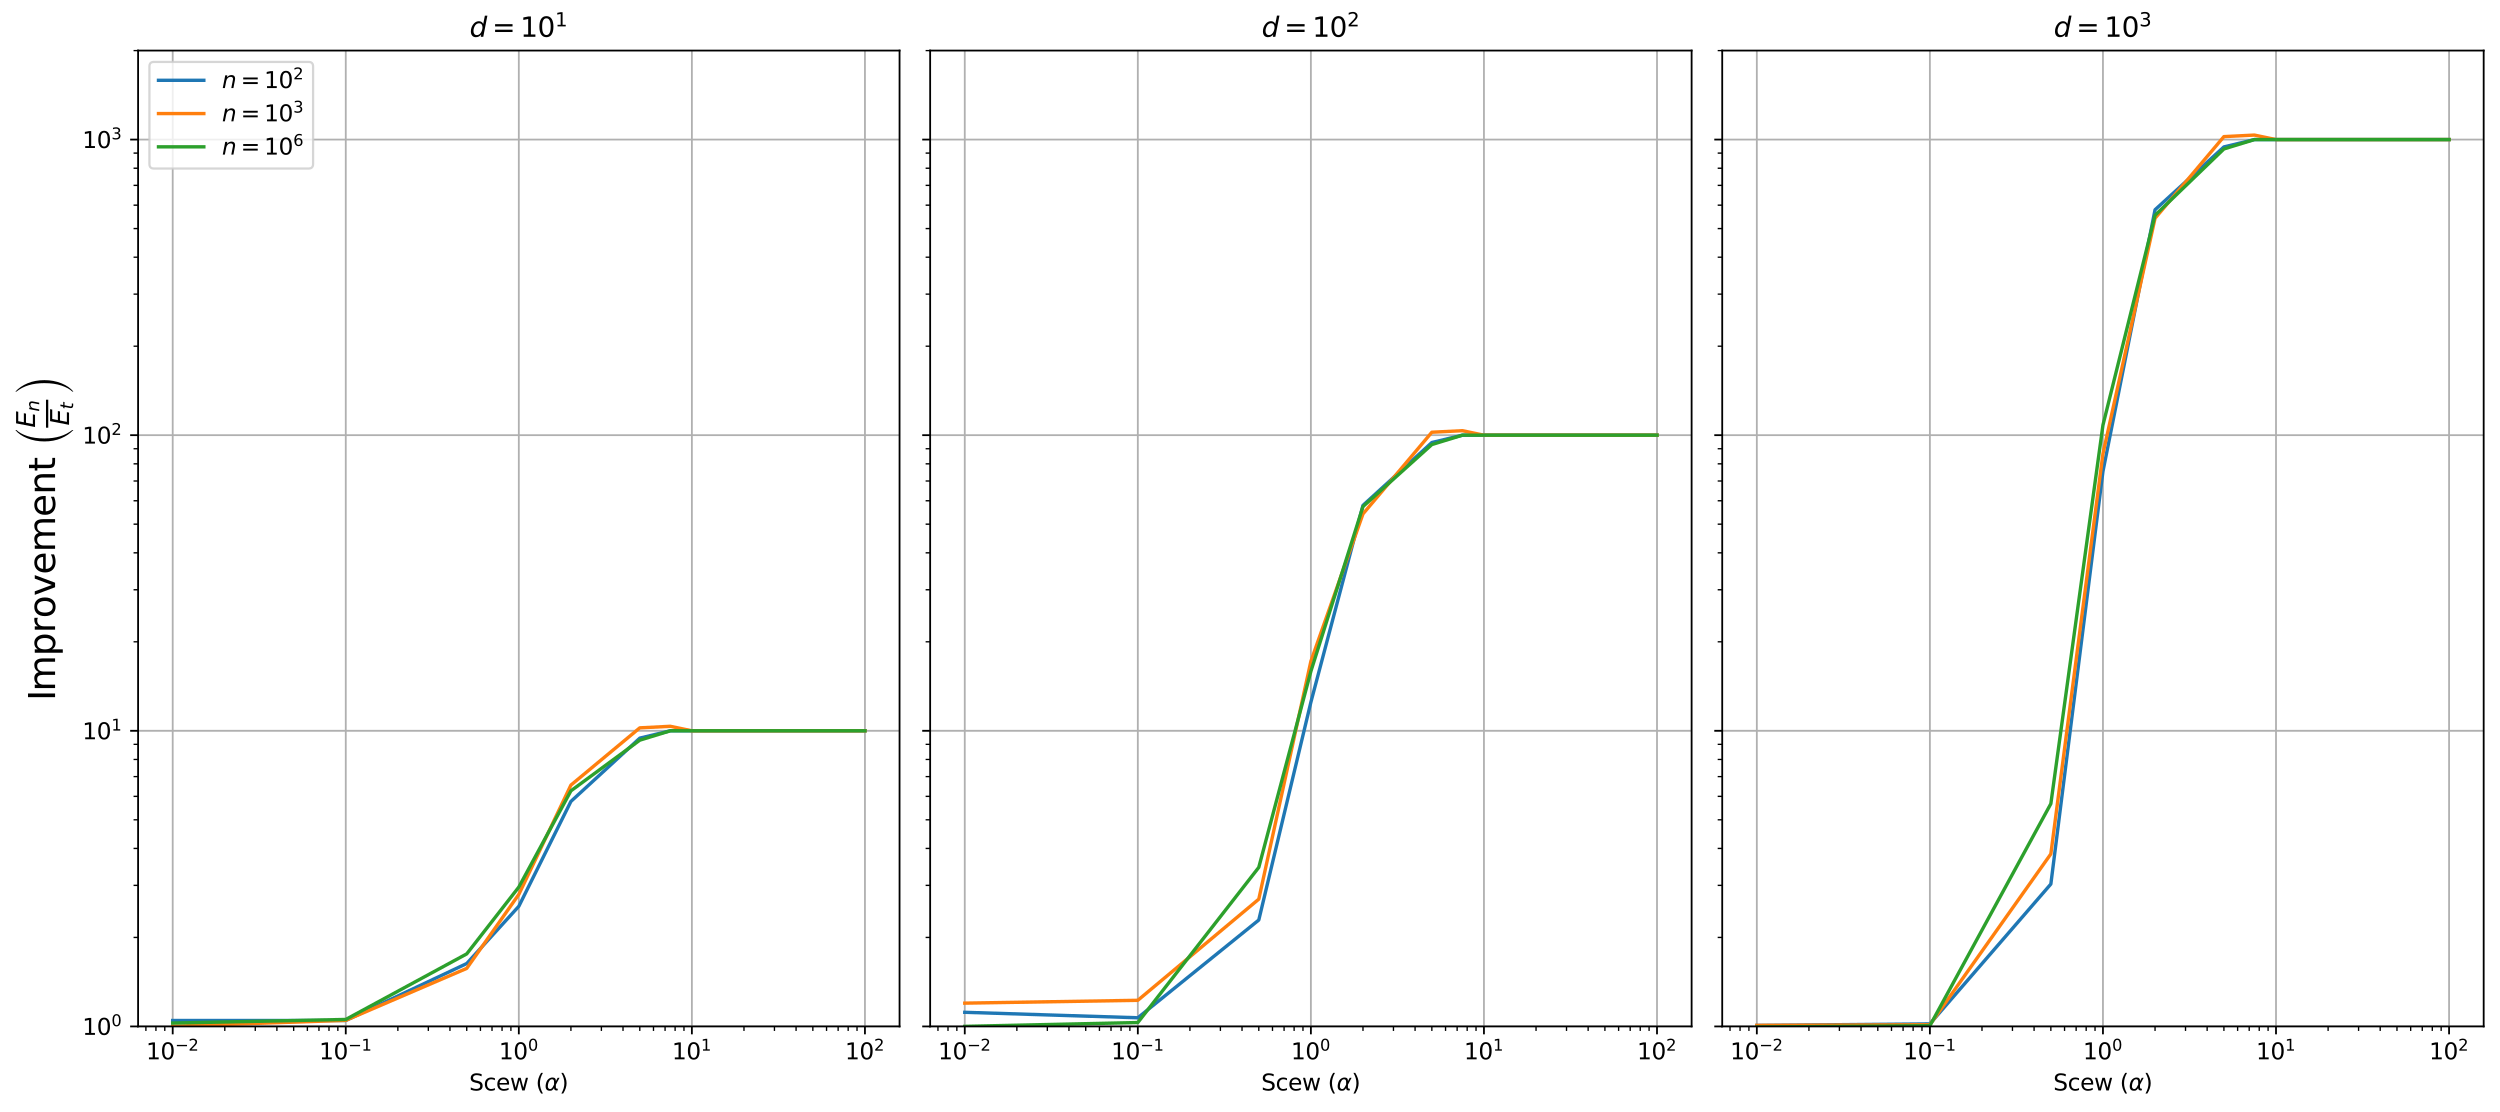 <?xml version="1.0" encoding="utf-8" standalone="no"?>
<!DOCTYPE svg PUBLIC "-//W3C//DTD SVG 1.1//EN"
  "http://www.w3.org/Graphics/SVG/1.1/DTD/svg11.dtd">
<svg xmlns:xlink="http://www.w3.org/1999/xlink" width="1102.907pt" height="490.37pt" viewBox="0 0 1102.907 490.37" xmlns="http://www.w3.org/2000/svg" version="1.1">
 <defs>
  <style type="text/css">*{stroke-linejoin: round; stroke-linecap: butt}</style>
 </defs>
 <g id="figure_1">
  <g id="patch_1">
   <path d="M 0 490.37 
L 1102.907 490.37 
L 1102.907 0 
L 0 0 
z
" style="fill: #ffffff"/>
  </g>
  <g id="axes_1">
   <g id="patch_2">
    <path d="M 60.92 452.814 
L 396.849 452.814 
L 396.849 22.318 
L 60.92 22.318 
z
" style="fill: #ffffff"/>
   </g>
   <g id="matplotlib.axis_1">
    <g id="xtick_1">
     <g id="line2d_1">
      <path d="M 76.19 452.814 
L 76.19 22.318 
" clip-path="url(#pf19a51c896)" style="fill: none; stroke: #b0b0b0; stroke-width: 0.8; stroke-linecap: square"/>
     </g>
     <g id="line2d_2">
      <defs>
       <path id="mf0ca16dd58" d="M 0 0 
L 0 3.5 
" style="stroke: #000000; stroke-width: 0.8"/>
      </defs>
      <g>
       <use xlink:href="#mf0ca16dd58" x="76.19" y="452.814" style="stroke: #000000; stroke-width: 0.8"/>
      </g>
     </g>
     <g id="text_1">
      <!-- $\mathdefault{10^{-2}}$ -->
      <g transform="translate(64.44 467.413)scale(0.1 -0.1)">
       <defs>
        <path id="DejaVuSans-31" d="M 794 531 
L 1825 531 
L 1825 4091 
L 703 3866 
L 703 4441 
L 1819 4666 
L 2450 4666 
L 2450 531 
L 3481 531 
L 3481 0 
L 794 0 
L 794 531 
z
" transform="scale(0.016)"/>
        <path id="DejaVuSans-30" d="M 2034 4250 
Q 1547 4250 1301 3770 
Q 1056 3291 1056 2328 
Q 1056 1369 1301 889 
Q 1547 409 2034 409 
Q 2525 409 2770 889 
Q 3016 1369 3016 2328 
Q 3016 3291 2770 3770 
Q 2525 4250 2034 4250 
z
M 2034 4750 
Q 2819 4750 3233 4129 
Q 3647 3509 3647 2328 
Q 3647 1150 3233 529 
Q 2819 -91 2034 -91 
Q 1250 -91 836 529 
Q 422 1150 422 2328 
Q 422 3509 836 4129 
Q 1250 4750 2034 4750 
z
" transform="scale(0.016)"/>
        <path id="DejaVuSans-2212" d="M 678 2272 
L 4684 2272 
L 4684 1741 
L 678 1741 
L 678 2272 
z
" transform="scale(0.016)"/>
        <path id="DejaVuSans-32" d="M 1228 531 
L 3431 531 
L 3431 0 
L 469 0 
L 469 531 
Q 828 903 1448 1529 
Q 2069 2156 2228 2338 
Q 2531 2678 2651 2914 
Q 2772 3150 2772 3378 
Q 2772 3750 2511 3984 
Q 2250 4219 1831 4219 
Q 1534 4219 1204 4116 
Q 875 4013 500 3803 
L 500 4441 
Q 881 4594 1212 4672 
Q 1544 4750 1819 4750 
Q 2544 4750 2975 4387 
Q 3406 4025 3406 3419 
Q 3406 3131 3298 2873 
Q 3191 2616 2906 2266 
Q 2828 2175 2409 1742 
Q 1991 1309 1228 531 
z
" transform="scale(0.016)"/>
       </defs>
       <use xlink:href="#DejaVuSans-31" transform="translate(0 0.766)"/>
       <use xlink:href="#DejaVuSans-30" transform="translate(63.623 0.766)"/>
       <use xlink:href="#DejaVuSans-2212" transform="translate(128.203 39.047)scale(0.7)"/>
       <use xlink:href="#DejaVuSans-32" transform="translate(186.855 39.047)scale(0.7)"/>
      </g>
     </g>
    </g>
    <g id="xtick_2">
     <g id="line2d_3">
      <path d="M 152.537 452.814 
L 152.537 22.318 
" clip-path="url(#pf19a51c896)" style="fill: none; stroke: #b0b0b0; stroke-width: 0.8; stroke-linecap: square"/>
     </g>
     <g id="line2d_4">
      <g>
       <use xlink:href="#mf0ca16dd58" x="152.537" y="452.814" style="stroke: #000000; stroke-width: 0.8"/>
      </g>
     </g>
     <g id="text_2">
      <!-- $\mathdefault{10^{-1}}$ -->
      <g transform="translate(140.787 467.413)scale(0.1 -0.1)">
       <use xlink:href="#DejaVuSans-31" transform="translate(0 0.684)"/>
       <use xlink:href="#DejaVuSans-30" transform="translate(63.623 0.684)"/>
       <use xlink:href="#DejaVuSans-2212" transform="translate(128.203 38.966)scale(0.7)"/>
       <use xlink:href="#DejaVuSans-31" transform="translate(186.855 38.966)scale(0.7)"/>
      </g>
     </g>
    </g>
    <g id="xtick_3">
     <g id="line2d_5">
      <path d="M 228.885 452.814 
L 228.885 22.318 
" clip-path="url(#pf19a51c896)" style="fill: none; stroke: #b0b0b0; stroke-width: 0.8; stroke-linecap: square"/>
     </g>
     <g id="line2d_6">
      <g>
       <use xlink:href="#mf0ca16dd58" x="228.885" y="452.814" style="stroke: #000000; stroke-width: 0.8"/>
      </g>
     </g>
     <g id="text_3">
      <!-- $\mathdefault{10^{0}}$ -->
      <g transform="translate(220.085 467.413)scale(0.1 -0.1)">
       <use xlink:href="#DejaVuSans-31" transform="translate(0 0.766)"/>
       <use xlink:href="#DejaVuSans-30" transform="translate(63.623 0.766)"/>
       <use xlink:href="#DejaVuSans-30" transform="translate(128.203 39.047)scale(0.7)"/>
      </g>
     </g>
    </g>
    <g id="xtick_4">
     <g id="line2d_7">
      <path d="M 305.232 452.814 
L 305.232 22.318 
" clip-path="url(#pf19a51c896)" style="fill: none; stroke: #b0b0b0; stroke-width: 0.8; stroke-linecap: square"/>
     </g>
     <g id="line2d_8">
      <g>
       <use xlink:href="#mf0ca16dd58" x="305.232" y="452.814" style="stroke: #000000; stroke-width: 0.8"/>
      </g>
     </g>
     <g id="text_4">
      <!-- $\mathdefault{10^{1}}$ -->
      <g transform="translate(296.432 467.413)scale(0.1 -0.1)">
       <use xlink:href="#DejaVuSans-31" transform="translate(0 0.684)"/>
       <use xlink:href="#DejaVuSans-30" transform="translate(63.623 0.684)"/>
       <use xlink:href="#DejaVuSans-31" transform="translate(128.203 38.966)scale(0.7)"/>
      </g>
     </g>
    </g>
    <g id="xtick_5">
     <g id="line2d_9">
      <path d="M 381.58 452.814 
L 381.58 22.318 
" clip-path="url(#pf19a51c896)" style="fill: none; stroke: #b0b0b0; stroke-width: 0.8; stroke-linecap: square"/>
     </g>
     <g id="line2d_10">
      <g>
       <use xlink:href="#mf0ca16dd58" x="381.58" y="452.814" style="stroke: #000000; stroke-width: 0.8"/>
      </g>
     </g>
     <g id="text_5">
      <!-- $\mathdefault{10^{2}}$ -->
      <g transform="translate(372.78 467.413)scale(0.1 -0.1)">
       <use xlink:href="#DejaVuSans-31" transform="translate(0 0.766)"/>
       <use xlink:href="#DejaVuSans-30" transform="translate(63.623 0.766)"/>
       <use xlink:href="#DejaVuSans-32" transform="translate(128.203 39.047)scale(0.7)"/>
      </g>
     </g>
    </g>
    <g id="xtick_6">
     <g id="line2d_11">
      <defs>
       <path id="mab7c7b9d3d" d="M 0 0 
L 0 2 
" style="stroke: #000000; stroke-width: 0.6"/>
      </defs>
      <g>
       <use xlink:href="#mab7c7b9d3d" x="64.363" y="452.814" style="stroke: #000000; stroke-width: 0.6"/>
      </g>
     </g>
    </g>
    <g id="xtick_7">
     <g id="line2d_12">
      <g>
       <use xlink:href="#mab7c7b9d3d" x="68.791" y="452.814" style="stroke: #000000; stroke-width: 0.6"/>
      </g>
     </g>
    </g>
    <g id="xtick_8">
     <g id="line2d_13">
      <g>
       <use xlink:href="#mab7c7b9d3d" x="72.696" y="452.814" style="stroke: #000000; stroke-width: 0.6"/>
      </g>
     </g>
    </g>
    <g id="xtick_9">
     <g id="line2d_14">
      <g>
       <use xlink:href="#mab7c7b9d3d" x="99.172" y="452.814" style="stroke: #000000; stroke-width: 0.6"/>
      </g>
     </g>
    </g>
    <g id="xtick_10">
     <g id="line2d_15">
      <g>
       <use xlink:href="#mab7c7b9d3d" x="112.617" y="452.814" style="stroke: #000000; stroke-width: 0.6"/>
      </g>
     </g>
    </g>
    <g id="xtick_11">
     <g id="line2d_16">
      <g>
       <use xlink:href="#mab7c7b9d3d" x="122.155" y="452.814" style="stroke: #000000; stroke-width: 0.6"/>
      </g>
     </g>
    </g>
    <g id="xtick_12">
     <g id="line2d_17">
      <g>
       <use xlink:href="#mab7c7b9d3d" x="129.554" y="452.814" style="stroke: #000000; stroke-width: 0.6"/>
      </g>
     </g>
    </g>
    <g id="xtick_13">
     <g id="line2d_18">
      <g>
       <use xlink:href="#mab7c7b9d3d" x="135.599" y="452.814" style="stroke: #000000; stroke-width: 0.6"/>
      </g>
     </g>
    </g>
    <g id="xtick_14">
     <g id="line2d_19">
      <g>
       <use xlink:href="#mab7c7b9d3d" x="140.711" y="452.814" style="stroke: #000000; stroke-width: 0.6"/>
      </g>
     </g>
    </g>
    <g id="xtick_15">
     <g id="line2d_20">
      <g>
       <use xlink:href="#mab7c7b9d3d" x="145.138" y="452.814" style="stroke: #000000; stroke-width: 0.6"/>
      </g>
     </g>
    </g>
    <g id="xtick_16">
     <g id="line2d_21">
      <g>
       <use xlink:href="#mab7c7b9d3d" x="149.044" y="452.814" style="stroke: #000000; stroke-width: 0.6"/>
      </g>
     </g>
    </g>
    <g id="xtick_17">
     <g id="line2d_22">
      <g>
       <use xlink:href="#mab7c7b9d3d" x="175.52" y="452.814" style="stroke: #000000; stroke-width: 0.6"/>
      </g>
     </g>
    </g>
    <g id="xtick_18">
     <g id="line2d_23">
      <g>
       <use xlink:href="#mab7c7b9d3d" x="188.964" y="452.814" style="stroke: #000000; stroke-width: 0.6"/>
      </g>
     </g>
    </g>
    <g id="xtick_19">
     <g id="line2d_24">
      <g>
       <use xlink:href="#mab7c7b9d3d" x="198.503" y="452.814" style="stroke: #000000; stroke-width: 0.6"/>
      </g>
     </g>
    </g>
    <g id="xtick_20">
     <g id="line2d_25">
      <g>
       <use xlink:href="#mab7c7b9d3d" x="205.902" y="452.814" style="stroke: #000000; stroke-width: 0.6"/>
      </g>
     </g>
    </g>
    <g id="xtick_21">
     <g id="line2d_26">
      <g>
       <use xlink:href="#mab7c7b9d3d" x="211.947" y="452.814" style="stroke: #000000; stroke-width: 0.6"/>
      </g>
     </g>
    </g>
    <g id="xtick_22">
     <g id="line2d_27">
      <g>
       <use xlink:href="#mab7c7b9d3d" x="217.058" y="452.814" style="stroke: #000000; stroke-width: 0.6"/>
      </g>
     </g>
    </g>
    <g id="xtick_23">
     <g id="line2d_28">
      <g>
       <use xlink:href="#mab7c7b9d3d" x="221.486" y="452.814" style="stroke: #000000; stroke-width: 0.6"/>
      </g>
     </g>
    </g>
    <g id="xtick_24">
     <g id="line2d_29">
      <g>
       <use xlink:href="#mab7c7b9d3d" x="225.391" y="452.814" style="stroke: #000000; stroke-width: 0.6"/>
      </g>
     </g>
    </g>
    <g id="xtick_25">
     <g id="line2d_30">
      <g>
       <use xlink:href="#mab7c7b9d3d" x="251.867" y="452.814" style="stroke: #000000; stroke-width: 0.6"/>
      </g>
     </g>
    </g>
    <g id="xtick_26">
     <g id="line2d_31">
      <g>
       <use xlink:href="#mab7c7b9d3d" x="265.312" y="452.814" style="stroke: #000000; stroke-width: 0.6"/>
      </g>
     </g>
    </g>
    <g id="xtick_27">
     <g id="line2d_32">
      <g>
       <use xlink:href="#mab7c7b9d3d" x="274.85" y="452.814" style="stroke: #000000; stroke-width: 0.6"/>
      </g>
     </g>
    </g>
    <g id="xtick_28">
     <g id="line2d_33">
      <g>
       <use xlink:href="#mab7c7b9d3d" x="282.249" y="452.814" style="stroke: #000000; stroke-width: 0.6"/>
      </g>
     </g>
    </g>
    <g id="xtick_29">
     <g id="line2d_34">
      <g>
       <use xlink:href="#mab7c7b9d3d" x="288.294" y="452.814" style="stroke: #000000; stroke-width: 0.6"/>
      </g>
     </g>
    </g>
    <g id="xtick_30">
     <g id="line2d_35">
      <g>
       <use xlink:href="#mab7c7b9d3d" x="293.406" y="452.814" style="stroke: #000000; stroke-width: 0.6"/>
      </g>
     </g>
    </g>
    <g id="xtick_31">
     <g id="line2d_36">
      <g>
       <use xlink:href="#mab7c7b9d3d" x="297.833" y="452.814" style="stroke: #000000; stroke-width: 0.6"/>
      </g>
     </g>
    </g>
    <g id="xtick_32">
     <g id="line2d_37">
      <g>
       <use xlink:href="#mab7c7b9d3d" x="301.739" y="452.814" style="stroke: #000000; stroke-width: 0.6"/>
      </g>
     </g>
    </g>
    <g id="xtick_33">
     <g id="line2d_38">
      <g>
       <use xlink:href="#mab7c7b9d3d" x="328.215" y="452.814" style="stroke: #000000; stroke-width: 0.6"/>
      </g>
     </g>
    </g>
    <g id="xtick_34">
     <g id="line2d_39">
      <g>
       <use xlink:href="#mab7c7b9d3d" x="341.659" y="452.814" style="stroke: #000000; stroke-width: 0.6"/>
      </g>
     </g>
    </g>
    <g id="xtick_35">
     <g id="line2d_40">
      <g>
       <use xlink:href="#mab7c7b9d3d" x="351.198" y="452.814" style="stroke: #000000; stroke-width: 0.6"/>
      </g>
     </g>
    </g>
    <g id="xtick_36">
     <g id="line2d_41">
      <g>
       <use xlink:href="#mab7c7b9d3d" x="358.597" y="452.814" style="stroke: #000000; stroke-width: 0.6"/>
      </g>
     </g>
    </g>
    <g id="xtick_37">
     <g id="line2d_42">
      <g>
       <use xlink:href="#mab7c7b9d3d" x="364.642" y="452.814" style="stroke: #000000; stroke-width: 0.6"/>
      </g>
     </g>
    </g>
    <g id="xtick_38">
     <g id="line2d_43">
      <g>
       <use xlink:href="#mab7c7b9d3d" x="369.753" y="452.814" style="stroke: #000000; stroke-width: 0.6"/>
      </g>
     </g>
    </g>
    <g id="xtick_39">
     <g id="line2d_44">
      <g>
       <use xlink:href="#mab7c7b9d3d" x="374.181" y="452.814" style="stroke: #000000; stroke-width: 0.6"/>
      </g>
     </g>
    </g>
    <g id="xtick_40">
     <g id="line2d_45">
      <g>
       <use xlink:href="#mab7c7b9d3d" x="378.086" y="452.814" style="stroke: #000000; stroke-width: 0.6"/>
      </g>
     </g>
    </g>
    <g id="text_6">
     <!-- Scew ($\alpha$) -->
     <g transform="translate(206.985 481.091)scale(0.1 -0.1)">
      <defs>
       <path id="DejaVuSans-53" d="M 3425 4513 
L 3425 3897 
Q 3066 4069 2747 4153 
Q 2428 4238 2131 4238 
Q 1616 4238 1336 4038 
Q 1056 3838 1056 3469 
Q 1056 3159 1242 3001 
Q 1428 2844 1947 2747 
L 2328 2669 
Q 3034 2534 3370 2195 
Q 3706 1856 3706 1288 
Q 3706 609 3251 259 
Q 2797 -91 1919 -91 
Q 1588 -91 1214 -16 
Q 841 59 441 206 
L 441 856 
Q 825 641 1194 531 
Q 1563 422 1919 422 
Q 2459 422 2753 634 
Q 3047 847 3047 1241 
Q 3047 1584 2836 1778 
Q 2625 1972 2144 2069 
L 1759 2144 
Q 1053 2284 737 2584 
Q 422 2884 422 3419 
Q 422 4038 858 4394 
Q 1294 4750 2059 4750 
Q 2388 4750 2728 4690 
Q 3069 4631 3425 4513 
z
" transform="scale(0.016)"/>
       <path id="DejaVuSans-63" d="M 3122 3366 
L 3122 2828 
Q 2878 2963 2633 3030 
Q 2388 3097 2138 3097 
Q 1578 3097 1268 2742 
Q 959 2388 959 1747 
Q 959 1106 1268 751 
Q 1578 397 2138 397 
Q 2388 397 2633 464 
Q 2878 531 3122 666 
L 3122 134 
Q 2881 22 2623 -34 
Q 2366 -91 2075 -91 
Q 1284 -91 818 406 
Q 353 903 353 1747 
Q 353 2603 823 3093 
Q 1294 3584 2113 3584 
Q 2378 3584 2631 3529 
Q 2884 3475 3122 3366 
z
" transform="scale(0.016)"/>
       <path id="DejaVuSans-65" d="M 3597 1894 
L 3597 1613 
L 953 1613 
Q 991 1019 1311 708 
Q 1631 397 2203 397 
Q 2534 397 2845 478 
Q 3156 559 3463 722 
L 3463 178 
Q 3153 47 2828 -22 
Q 2503 -91 2169 -91 
Q 1331 -91 842 396 
Q 353 884 353 1716 
Q 353 2575 817 3079 
Q 1281 3584 2069 3584 
Q 2775 3584 3186 3129 
Q 3597 2675 3597 1894 
z
M 3022 2063 
Q 3016 2534 2758 2815 
Q 2500 3097 2075 3097 
Q 1594 3097 1305 2825 
Q 1016 2553 972 2059 
L 3022 2063 
z
" transform="scale(0.016)"/>
       <path id="DejaVuSans-77" d="M 269 3500 
L 844 3500 
L 1563 769 
L 2278 3500 
L 2956 3500 
L 3675 769 
L 4391 3500 
L 4966 3500 
L 4050 0 
L 3372 0 
L 2619 2869 
L 1863 0 
L 1184 0 
L 269 3500 
z
" transform="scale(0.016)"/>
       <path id="DejaVuSans-20" transform="scale(0.016)"/>
       <path id="DejaVuSans-28" d="M 1984 4856 
Q 1566 4138 1362 3434 
Q 1159 2731 1159 2009 
Q 1159 1288 1364 580 
Q 1569 -128 1984 -844 
L 1484 -844 
Q 1016 -109 783 600 
Q 550 1309 550 2009 
Q 550 2706 781 3412 
Q 1013 4119 1484 4856 
L 1984 4856 
z
" transform="scale(0.016)"/>
       <path id="DejaVuSans-Oblique-3b1" d="M 2619 1628 
L 2622 2350 
Q 2625 3088 2069 3091 
Q 1653 3094 1394 2747 
Q 1069 2319 959 1747 
Q 825 1059 994 731 
Q 1169 397 1547 397 
Q 1966 397 2319 1063 
L 2619 1628 
z
M 2166 3578 
Q 3141 3594 3128 2584 
Q 3128 2584 3616 3500 
L 4128 3500 
L 3119 1603 
L 3109 919 
Q 3109 766 3194 638 
Q 3291 488 3391 488 
L 3669 488 
L 3575 0 
L 3228 0 
Q 2934 0 2722 263 
Q 2622 394 2619 669 
Q 2416 334 2066 50 
Q 1900 -81 1453 -78 
Q 722 -72 456 397 
Q 184 884 353 1747 
Q 534 2675 1009 3097 
Q 1544 3569 2166 3578 
z
" transform="scale(0.016)"/>
       <path id="DejaVuSans-29" d="M 513 4856 
L 1013 4856 
Q 1481 4119 1714 3412 
Q 1947 2706 1947 2009 
Q 1947 1309 1714 600 
Q 1481 -109 1013 -844 
L 513 -844 
Q 928 -128 1133 580 
Q 1338 1288 1338 2009 
Q 1338 2731 1133 3434 
Q 928 4138 513 4856 
z
" transform="scale(0.016)"/>
      </defs>
      <use xlink:href="#DejaVuSans-53" transform="translate(0 0.125)"/>
      <use xlink:href="#DejaVuSans-63" transform="translate(63.477 0.125)"/>
      <use xlink:href="#DejaVuSans-65" transform="translate(118.457 0.125)"/>
      <use xlink:href="#DejaVuSans-77" transform="translate(179.98 0.125)"/>
      <use xlink:href="#DejaVuSans-20" transform="translate(261.768 0.125)"/>
      <use xlink:href="#DejaVuSans-28" transform="translate(293.555 0.125)"/>
      <use xlink:href="#DejaVuSans-Oblique-3b1" transform="translate(332.568 0.125)"/>
      <use xlink:href="#DejaVuSans-29" transform="translate(398.486 0.125)"/>
     </g>
    </g>
   </g>
   <g id="matplotlib.axis_2">
    <g id="ytick_1">
     <g id="line2d_46">
      <path d="M 60.92 452.814 
L 396.849 452.814 
" clip-path="url(#pf19a51c896)" style="fill: none; stroke: #b0b0b0; stroke-width: 0.8; stroke-linecap: square"/>
     </g>
     <g id="line2d_47">
      <defs>
       <path id="mbd5d6e8767" d="M 0 0 
L -3.5 0 
" style="stroke: #000000; stroke-width: 0.8"/>
      </defs>
      <g>
       <use xlink:href="#mbd5d6e8767" x="60.92" y="452.814" style="stroke: #000000; stroke-width: 0.8"/>
      </g>
     </g>
     <g id="text_7">
      <!-- $\mathdefault{10^{0}}$ -->
      <g transform="translate(36.32 456.613)scale(0.1 -0.1)">
       <use xlink:href="#DejaVuSans-31" transform="translate(0 0.766)"/>
       <use xlink:href="#DejaVuSans-30" transform="translate(63.623 0.766)"/>
       <use xlink:href="#DejaVuSans-30" transform="translate(128.203 39.047)scale(0.7)"/>
      </g>
     </g>
    </g>
    <g id="ytick_2">
     <g id="line2d_48">
      <path d="M 60.92 322.401 
L 396.849 322.401 
" clip-path="url(#pf19a51c896)" style="fill: none; stroke: #b0b0b0; stroke-width: 0.8; stroke-linecap: square"/>
     </g>
     <g id="line2d_49">
      <g>
       <use xlink:href="#mbd5d6e8767" x="60.92" y="322.401" style="stroke: #000000; stroke-width: 0.8"/>
      </g>
     </g>
     <g id="text_8">
      <!-- $\mathdefault{10^{1}}$ -->
      <g transform="translate(36.32 326.201)scale(0.1 -0.1)">
       <use xlink:href="#DejaVuSans-31" transform="translate(0 0.684)"/>
       <use xlink:href="#DejaVuSans-30" transform="translate(63.623 0.684)"/>
       <use xlink:href="#DejaVuSans-31" transform="translate(128.203 38.966)scale(0.7)"/>
      </g>
     </g>
    </g>
    <g id="ytick_3">
     <g id="line2d_50">
      <path d="M 60.92 191.989 
L 396.849 191.989 
" clip-path="url(#pf19a51c896)" style="fill: none; stroke: #b0b0b0; stroke-width: 0.8; stroke-linecap: square"/>
     </g>
     <g id="line2d_51">
      <g>
       <use xlink:href="#mbd5d6e8767" x="60.92" y="191.989" style="stroke: #000000; stroke-width: 0.8"/>
      </g>
     </g>
     <g id="text_9">
      <!-- $\mathdefault{10^{2}}$ -->
      <g transform="translate(36.32 195.788)scale(0.1 -0.1)">
       <use xlink:href="#DejaVuSans-31" transform="translate(0 0.766)"/>
       <use xlink:href="#DejaVuSans-30" transform="translate(63.623 0.766)"/>
       <use xlink:href="#DejaVuSans-32" transform="translate(128.203 39.047)scale(0.7)"/>
      </g>
     </g>
    </g>
    <g id="ytick_4">
     <g id="line2d_52">
      <path d="M 60.92 61.576 
L 396.849 61.576 
" clip-path="url(#pf19a51c896)" style="fill: none; stroke: #b0b0b0; stroke-width: 0.8; stroke-linecap: square"/>
     </g>
     <g id="line2d_53">
      <g>
       <use xlink:href="#mbd5d6e8767" x="60.92" y="61.576" style="stroke: #000000; stroke-width: 0.8"/>
      </g>
     </g>
     <g id="text_10">
      <!-- $\mathdefault{10^{3}}$ -->
      <g transform="translate(36.32 65.375)scale(0.1 -0.1)">
       <defs>
        <path id="DejaVuSans-33" d="M 2597 2516 
Q 3050 2419 3304 2112 
Q 3559 1806 3559 1356 
Q 3559 666 3084 287 
Q 2609 -91 1734 -91 
Q 1441 -91 1130 -33 
Q 819 25 488 141 
L 488 750 
Q 750 597 1062 519 
Q 1375 441 1716 441 
Q 2309 441 2620 675 
Q 2931 909 2931 1356 
Q 2931 1769 2642 2001 
Q 2353 2234 1838 2234 
L 1294 2234 
L 1294 2753 
L 1863 2753 
Q 2328 2753 2575 2939 
Q 2822 3125 2822 3475 
Q 2822 3834 2567 4026 
Q 2313 4219 1838 4219 
Q 1578 4219 1281 4162 
Q 984 4106 628 3988 
L 628 4550 
Q 988 4650 1302 4700 
Q 1616 4750 1894 4750 
Q 2613 4750 3031 4423 
Q 3450 4097 3450 3541 
Q 3450 3153 3228 2886 
Q 3006 2619 2597 2516 
z
" transform="scale(0.016)"/>
       </defs>
       <use xlink:href="#DejaVuSans-31" transform="translate(0 0.766)"/>
       <use xlink:href="#DejaVuSans-30" transform="translate(63.623 0.766)"/>
       <use xlink:href="#DejaVuSans-33" transform="translate(128.203 39.047)scale(0.7)"/>
      </g>
     </g>
    </g>
    <g id="ytick_5">
     <g id="line2d_54">
      <defs>
       <path id="m5c222efecd" d="M 0 0 
L -2 0 
" style="stroke: #000000; stroke-width: 0.6"/>
      </defs>
      <g>
       <use xlink:href="#m5c222efecd" x="60.92" y="413.556" style="stroke: #000000; stroke-width: 0.6"/>
      </g>
     </g>
    </g>
    <g id="ytick_6">
     <g id="line2d_55">
      <g>
       <use xlink:href="#m5c222efecd" x="60.92" y="390.591" style="stroke: #000000; stroke-width: 0.6"/>
      </g>
     </g>
    </g>
    <g id="ytick_7">
     <g id="line2d_56">
      <g>
       <use xlink:href="#m5c222efecd" x="60.92" y="374.298" style="stroke: #000000; stroke-width: 0.6"/>
      </g>
     </g>
    </g>
    <g id="ytick_8">
     <g id="line2d_57">
      <g>
       <use xlink:href="#m5c222efecd" x="60.92" y="361.66" style="stroke: #000000; stroke-width: 0.6"/>
      </g>
     </g>
    </g>
    <g id="ytick_9">
     <g id="line2d_58">
      <g>
       <use xlink:href="#m5c222efecd" x="60.92" y="351.333" style="stroke: #000000; stroke-width: 0.6"/>
      </g>
     </g>
    </g>
    <g id="ytick_10">
     <g id="line2d_59">
      <g>
       <use xlink:href="#m5c222efecd" x="60.92" y="342.603" style="stroke: #000000; stroke-width: 0.6"/>
      </g>
     </g>
    </g>
    <g id="ytick_11">
     <g id="line2d_60">
      <g>
       <use xlink:href="#m5c222efecd" x="60.92" y="335.04" style="stroke: #000000; stroke-width: 0.6"/>
      </g>
     </g>
    </g>
    <g id="ytick_12">
     <g id="line2d_61">
      <g>
       <use xlink:href="#m5c222efecd" x="60.92" y="328.369" style="stroke: #000000; stroke-width: 0.6"/>
      </g>
     </g>
    </g>
    <g id="ytick_13">
     <g id="line2d_62">
      <g>
       <use xlink:href="#m5c222efecd" x="60.92" y="283.143" style="stroke: #000000; stroke-width: 0.6"/>
      </g>
     </g>
    </g>
    <g id="ytick_14">
     <g id="line2d_63">
      <g>
       <use xlink:href="#m5c222efecd" x="60.92" y="260.179" style="stroke: #000000; stroke-width: 0.6"/>
      </g>
     </g>
    </g>
    <g id="ytick_15">
     <g id="line2d_64">
      <g>
       <use xlink:href="#m5c222efecd" x="60.92" y="243.885" style="stroke: #000000; stroke-width: 0.6"/>
      </g>
     </g>
    </g>
    <g id="ytick_16">
     <g id="line2d_65">
      <g>
       <use xlink:href="#m5c222efecd" x="60.92" y="231.247" style="stroke: #000000; stroke-width: 0.6"/>
      </g>
     </g>
    </g>
    <g id="ytick_17">
     <g id="line2d_66">
      <g>
       <use xlink:href="#m5c222efecd" x="60.92" y="220.921" style="stroke: #000000; stroke-width: 0.6"/>
      </g>
     </g>
    </g>
    <g id="ytick_18">
     <g id="line2d_67">
      <g>
       <use xlink:href="#m5c222efecd" x="60.92" y="212.19" style="stroke: #000000; stroke-width: 0.6"/>
      </g>
     </g>
    </g>
    <g id="ytick_19">
     <g id="line2d_68">
      <g>
       <use xlink:href="#m5c222efecd" x="60.92" y="204.627" style="stroke: #000000; stroke-width: 0.6"/>
      </g>
     </g>
    </g>
    <g id="ytick_20">
     <g id="line2d_69">
      <g>
       <use xlink:href="#m5c222efecd" x="60.92" y="197.956" style="stroke: #000000; stroke-width: 0.6"/>
      </g>
     </g>
    </g>
    <g id="ytick_21">
     <g id="line2d_70">
      <g>
       <use xlink:href="#m5c222efecd" x="60.92" y="152.731" style="stroke: #000000; stroke-width: 0.6"/>
      </g>
     </g>
    </g>
    <g id="ytick_22">
     <g id="line2d_71">
      <g>
       <use xlink:href="#m5c222efecd" x="60.92" y="129.766" style="stroke: #000000; stroke-width: 0.6"/>
      </g>
     </g>
    </g>
    <g id="ytick_23">
     <g id="line2d_72">
      <g>
       <use xlink:href="#m5c222efecd" x="60.92" y="113.473" style="stroke: #000000; stroke-width: 0.6"/>
      </g>
     </g>
    </g>
    <g id="ytick_24">
     <g id="line2d_73">
      <g>
       <use xlink:href="#m5c222efecd" x="60.92" y="100.834" style="stroke: #000000; stroke-width: 0.6"/>
      </g>
     </g>
    </g>
    <g id="ytick_25">
     <g id="line2d_74">
      <g>
       <use xlink:href="#m5c222efecd" x="60.92" y="90.508" style="stroke: #000000; stroke-width: 0.6"/>
      </g>
     </g>
    </g>
    <g id="ytick_26">
     <g id="line2d_75">
      <g>
       <use xlink:href="#m5c222efecd" x="60.92" y="81.777" style="stroke: #000000; stroke-width: 0.6"/>
      </g>
     </g>
    </g>
    <g id="ytick_27">
     <g id="line2d_76">
      <g>
       <use xlink:href="#m5c222efecd" x="60.92" y="74.215" style="stroke: #000000; stroke-width: 0.6"/>
      </g>
     </g>
    </g>
    <g id="ytick_28">
     <g id="line2d_77">
      <g>
       <use xlink:href="#m5c222efecd" x="60.92" y="67.544" style="stroke: #000000; stroke-width: 0.6"/>
      </g>
     </g>
    </g>
    <g id="ytick_29">
     <g id="line2d_78">
      <g>
       <use xlink:href="#m5c222efecd" x="60.92" y="22.318" style="stroke: #000000; stroke-width: 0.6"/>
      </g>
     </g>
    </g>
    <g id="text_11">
     <!-- Improvement $\left( \frac{E_n}{E_t} \right)$ -->
     <g transform="translate(24.32 309.166)rotate(-90)scale(0.16 -0.16)">
      <defs>
       <path id="DejaVuSans-49" d="M 628 4666 
L 1259 4666 
L 1259 0 
L 628 0 
L 628 4666 
z
" transform="scale(0.016)"/>
       <path id="DejaVuSans-6d" d="M 3328 2828 
Q 3544 3216 3844 3400 
Q 4144 3584 4550 3584 
Q 5097 3584 5394 3201 
Q 5691 2819 5691 2113 
L 5691 0 
L 5113 0 
L 5113 2094 
Q 5113 2597 4934 2840 
Q 4756 3084 4391 3084 
Q 3944 3084 3684 2787 
Q 3425 2491 3425 1978 
L 3425 0 
L 2847 0 
L 2847 2094 
Q 2847 2600 2669 2842 
Q 2491 3084 2119 3084 
Q 1678 3084 1418 2786 
Q 1159 2488 1159 1978 
L 1159 0 
L 581 0 
L 581 3500 
L 1159 3500 
L 1159 2956 
Q 1356 3278 1631 3431 
Q 1906 3584 2284 3584 
Q 2666 3584 2933 3390 
Q 3200 3197 3328 2828 
z
" transform="scale(0.016)"/>
       <path id="DejaVuSans-70" d="M 1159 525 
L 1159 -1331 
L 581 -1331 
L 581 3500 
L 1159 3500 
L 1159 2969 
Q 1341 3281 1617 3432 
Q 1894 3584 2278 3584 
Q 2916 3584 3314 3078 
Q 3713 2572 3713 1747 
Q 3713 922 3314 415 
Q 2916 -91 2278 -91 
Q 1894 -91 1617 61 
Q 1341 213 1159 525 
z
M 3116 1747 
Q 3116 2381 2855 2742 
Q 2594 3103 2138 3103 
Q 1681 3103 1420 2742 
Q 1159 2381 1159 1747 
Q 1159 1113 1420 752 
Q 1681 391 2138 391 
Q 2594 391 2855 752 
Q 3116 1113 3116 1747 
z
" transform="scale(0.016)"/>
       <path id="DejaVuSans-72" d="M 2631 2963 
Q 2534 3019 2420 3045 
Q 2306 3072 2169 3072 
Q 1681 3072 1420 2755 
Q 1159 2438 1159 1844 
L 1159 0 
L 581 0 
L 581 3500 
L 1159 3500 
L 1159 2956 
Q 1341 3275 1631 3429 
Q 1922 3584 2338 3584 
Q 2397 3584 2469 3576 
Q 2541 3569 2628 3553 
L 2631 2963 
z
" transform="scale(0.016)"/>
       <path id="DejaVuSans-6f" d="M 1959 3097 
Q 1497 3097 1228 2736 
Q 959 2375 959 1747 
Q 959 1119 1226 758 
Q 1494 397 1959 397 
Q 2419 397 2687 759 
Q 2956 1122 2956 1747 
Q 2956 2369 2687 2733 
Q 2419 3097 1959 3097 
z
M 1959 3584 
Q 2709 3584 3137 3096 
Q 3566 2609 3566 1747 
Q 3566 888 3137 398 
Q 2709 -91 1959 -91 
Q 1206 -91 779 398 
Q 353 888 353 1747 
Q 353 2609 779 3096 
Q 1206 3584 1959 3584 
z
" transform="scale(0.016)"/>
       <path id="DejaVuSans-76" d="M 191 3500 
L 800 3500 
L 1894 563 
L 2988 3500 
L 3597 3500 
L 2284 0 
L 1503 0 
L 191 3500 
z
" transform="scale(0.016)"/>
       <path id="DejaVuSans-6e" d="M 3513 2113 
L 3513 0 
L 2938 0 
L 2938 2094 
Q 2938 2591 2744 2837 
Q 2550 3084 2163 3084 
Q 1697 3084 1428 2787 
Q 1159 2491 1159 1978 
L 1159 0 
L 581 0 
L 581 3500 
L 1159 3500 
L 1159 2956 
Q 1366 3272 1645 3428 
Q 1925 3584 2291 3584 
Q 2894 3584 3203 3211 
Q 3513 2838 3513 2113 
z
" transform="scale(0.016)"/>
       <path id="DejaVuSans-74" d="M 1172 4494 
L 1172 3500 
L 2356 3500 
L 2356 3053 
L 1172 3053 
L 1172 1153 
Q 1172 725 1289 603 
Q 1406 481 1766 481 
L 2356 481 
L 2356 0 
L 1766 0 
Q 1100 0 847 248 
Q 594 497 594 1153 
L 594 3053 
L 172 3053 
L 172 3500 
L 594 3500 
L 594 4494 
L 1172 4494 
z
" transform="scale(0.016)"/>
       <path id="STIXSizeTwoSym-Regular-28" d="M 3219 -1555 
L 3219 -1786 
Q 2144 -774 1517 730 
Q 890 2234 890 4115 
Q 890 6003 1533 7593 
Q 2176 9184 3219 10022 
L 3219 9811 
Q 2490 9062 1994 7606 
Q 1498 6150 1498 4115 
Q 1498 563 3219 -1555 
z
" transform="scale(0.016)"/>
       <path id="DejaVuSans-Oblique-45" d="M 1081 4666 
L 4031 4666 
L 3928 4134 
L 1606 4134 
L 1338 2753 
L 3566 2753 
L 3463 2222 
L 1234 2222 
L 909 531 
L 3284 531 
L 3181 0 
L 172 0 
L 1081 4666 
z
" transform="scale(0.016)"/>
       <path id="DejaVuSans-Oblique-6e" d="M 3566 2113 
L 3156 0 
L 2578 0 
L 2988 2091 
Q 3016 2238 3031 2350 
Q 3047 2463 3047 2528 
Q 3047 2791 2881 2937 
Q 2716 3084 2419 3084 
Q 1956 3084 1622 2776 
Q 1288 2469 1184 1941 
L 800 0 
L 225 0 
L 903 3500 
L 1478 3500 
L 1363 2950 
Q 1603 3253 1940 3418 
Q 2278 3584 2650 3584 
Q 3113 3584 3367 3334 
Q 3622 3084 3622 2631 
Q 3622 2519 3608 2391 
Q 3594 2263 3566 2113 
z
" transform="scale(0.016)"/>
       <path id="DejaVuSans-Oblique-74" d="M 2706 3500 
L 2619 3053 
L 1472 3053 
L 1100 1153 
Q 1081 1047 1072 975 
Q 1063 903 1063 863 
Q 1063 663 1183 572 
Q 1303 481 1569 481 
L 2150 481 
L 2053 0 
L 1503 0 
Q 991 0 739 200 
Q 488 400 488 806 
Q 488 878 497 964 
Q 506 1050 525 1153 
L 897 3053 
L 409 3053 
L 500 3500 
L 978 3500 
L 1172 4494 
L 1747 4494 
L 1556 3500 
L 2706 3500 
z
" transform="scale(0.016)"/>
       <path id="STIXSizeTwoSym-Regular-29" d="M 730 9792 
L 730 10022 
Q 1805 9011 2432 7507 
Q 3059 6003 3059 4115 
Q 3059 2234 2416 643 
Q 1773 -947 730 -1786 
L 730 -1574 
Q 1459 -826 1955 633 
Q 2451 2093 2451 4115 
Q 2451 7674 730 9792 
z
" transform="scale(0.016)"/>
      </defs>
      <use xlink:href="#DejaVuSans-49" transform="translate(0 0.144)"/>
      <use xlink:href="#DejaVuSans-6d" transform="translate(25.867 0.144)"/>
      <use xlink:href="#DejaVuSans-70" transform="translate(123.279 0.144)"/>
      <use xlink:href="#DejaVuSans-72" transform="translate(186.756 0.144)"/>
      <use xlink:href="#DejaVuSans-6f" transform="translate(227.869 0.144)"/>
      <use xlink:href="#DejaVuSans-76" transform="translate(289.051 0.144)"/>
      <use xlink:href="#DejaVuSans-65" transform="translate(348.23 0.144)"/>
      <use xlink:href="#DejaVuSans-6d" transform="translate(409.754 0.144)"/>
      <use xlink:href="#DejaVuSans-65" transform="translate(507.166 0.144)"/>
      <use xlink:href="#DejaVuSans-6e" transform="translate(568.689 0.144)"/>
      <use xlink:href="#DejaVuSans-74" transform="translate(632.068 0.144)"/>
      <use xlink:href="#DejaVuSans-20" transform="translate(671.277 0.144)"/>
      <use xlink:href="#STIXSizeTwoSym-Regular-28" transform="translate(703.064 -26.109)scale(0.847)"/>
      <use xlink:href="#DejaVuSans-Oblique-45" transform="translate(752.982 55.425)scale(0.7)"/>
      <use xlink:href="#DejaVuSans-Oblique-6e" transform="translate(797.211 43.941)scale(0.49)"/>
      <use xlink:href="#DejaVuSans-Oblique-45" transform="translate(758.982 -38.344)scale(0.7)"/>
      <use xlink:href="#DejaVuSans-Oblique-74" transform="translate(803.211 -49.828)scale(0.49)"/>
      <use xlink:href="#STIXSizeTwoSym-Regular-29" transform="translate(842.68 -26.109)scale(0.847)"/>
      <path d="M 752.982 18.941 
L 752.982 25.191 
L 830.18 25.191 
L 830.18 18.941 
L 752.982 18.941 
z
"/>
     </g>
    </g>
   </g>
   <g id="line2d_79">
    <path d="M 76.19 450.197 
L 152.537 450.197 
L 205.902 425.075 
L 228.885 399.818 
L 251.867 353.555 
L 282.249 325.639 
L 295.693 322.401 
L 305.232 322.401 
L 335.614 322.401 
L 358.597 322.401 
L 372.041 322.401 
L 381.58 322.401 
" clip-path="url(#pf19a51c896)" style="fill: none; stroke: #1f77b4; stroke-width: 1.5; stroke-linecap: square"/>
   </g>
   <g id="line2d_80">
    <path d="M 76.19 452.738 
L 152.537 450.138 
L 205.902 427.215 
L 228.885 394.579 
L 251.867 346.351 
L 282.249 321.099 
L 295.693 320.414 
L 305.232 322.401 
L 335.614 322.401 
L 358.597 322.401 
L 372.041 322.401 
L 381.58 322.401 
" clip-path="url(#pf19a51c896)" style="fill: none; stroke: #ff7f0e; stroke-width: 1.5; stroke-linecap: square"/>
   </g>
   <g id="line2d_81">
    <path d="M 76.19 451.333 
L 152.537 449.742 
L 205.902 420.82 
L 228.885 391.342 
L 251.867 348.888 
L 282.249 326.537 
L 295.693 322.401 
L 305.232 322.401 
L 335.614 322.401 
L 358.597 322.401 
L 372.041 322.401 
L 381.58 322.401 
" clip-path="url(#pf19a51c896)" style="fill: none; stroke: #2ca02c; stroke-width: 1.5; stroke-linecap: square"/>
   </g>
   <g id="patch_3">
    <path d="M 60.92 452.814 
L 60.92 22.318 
" style="fill: none; stroke: #000000; stroke-width: 0.8; stroke-linejoin: miter; stroke-linecap: square"/>
   </g>
   <g id="patch_4">
    <path d="M 396.849 452.814 
L 396.849 22.318 
" style="fill: none; stroke: #000000; stroke-width: 0.8; stroke-linejoin: miter; stroke-linecap: square"/>
   </g>
   <g id="patch_5">
    <path d="M 60.92 452.814 
L 396.849 452.814 
" style="fill: none; stroke: #000000; stroke-width: 0.8; stroke-linejoin: miter; stroke-linecap: square"/>
   </g>
   <g id="patch_6">
    <path d="M 60.92 22.318 
L 396.849 22.318 
" style="fill: none; stroke: #000000; stroke-width: 0.8; stroke-linejoin: miter; stroke-linecap: square"/>
   </g>
   <g id="text_12">
    <!-- $d=10^{1}$ -->
    <g transform="translate(207.165 16.318)scale(0.12 -0.12)">
     <defs>
      <path id="DejaVuSans-Oblique-64" d="M 2675 525 
Q 2444 222 2128 65 
Q 1813 -91 1428 -91 
Q 903 -91 598 267 
Q 294 625 294 1247 
Q 294 1766 478 2236 
Q 663 2706 1013 3078 
Q 1244 3325 1534 3454 
Q 1825 3584 2144 3584 
Q 2481 3584 2739 3421 
Q 2997 3259 3138 2956 
L 3513 4863 
L 4091 4863 
L 3144 0 
L 2566 0 
L 2675 525 
z
M 891 1350 
Q 891 897 1095 644 
Q 1300 391 1663 391 
Q 1931 391 2161 520 
Q 2391 650 2566 903 
Q 2750 1166 2856 1509 
Q 2963 1853 2963 2188 
Q 2963 2622 2758 2865 
Q 2553 3109 2194 3109 
Q 1922 3109 1687 2981 
Q 1453 2853 1288 2613 
Q 1106 2353 998 2009 
Q 891 1666 891 1350 
z
" transform="scale(0.016)"/>
      <path id="DejaVuSans-3d" d="M 678 2906 
L 4684 2906 
L 4684 2381 
L 678 2381 
L 678 2906 
z
M 678 1631 
L 4684 1631 
L 4684 1100 
L 678 1100 
L 678 1631 
z
" transform="scale(0.016)"/>
     </defs>
     <use xlink:href="#DejaVuSans-Oblique-64" transform="translate(0 0.684)"/>
     <use xlink:href="#DejaVuSans-3d" transform="translate(82.959 0.684)"/>
     <use xlink:href="#DejaVuSans-31" transform="translate(186.23 0.684)"/>
     <use xlink:href="#DejaVuSans-30" transform="translate(249.854 0.684)"/>
     <use xlink:href="#DejaVuSans-31" transform="translate(314.434 38.966)scale(0.7)"/>
    </g>
   </g>
   <g id="legend_1">
    <g id="patch_7">
     <path d="M 67.92 74.353 
L 136.12 74.353 
Q 138.12 74.353 138.12 72.353 
L 138.12 29.318 
Q 138.12 27.318 136.12 27.318 
L 67.92 27.318 
Q 65.92 27.318 65.92 29.318 
L 65.92 72.353 
Q 65.92 74.353 67.92 74.353 
z
" style="fill: #ffffff; opacity: 0.8; stroke: #cccccc; stroke-linejoin: miter"/>
    </g>
    <g id="line2d_82">
     <path d="M 69.92 35.417 
L 79.92 35.417 
L 89.92 35.417 
" style="fill: none; stroke: #1f77b4; stroke-width: 1.5; stroke-linecap: square"/>
    </g>
    <g id="text_13">
     <!-- $n=10^{2}$ -->
     <g transform="translate(97.92 38.917)scale(0.1 -0.1)">
      <use xlink:href="#DejaVuSans-Oblique-6e" transform="translate(0 0.766)"/>
      <use xlink:href="#DejaVuSans-3d" transform="translate(82.861 0.766)"/>
      <use xlink:href="#DejaVuSans-31" transform="translate(186.133 0.766)"/>
      <use xlink:href="#DejaVuSans-30" transform="translate(249.756 0.766)"/>
      <use xlink:href="#DejaVuSans-32" transform="translate(314.336 39.047)scale(0.7)"/>
     </g>
    </g>
    <g id="line2d_83">
     <path d="M 69.92 50.095 
L 79.92 50.095 
L 89.92 50.095 
" style="fill: none; stroke: #ff7f0e; stroke-width: 1.5; stroke-linecap: square"/>
    </g>
    <g id="text_14">
     <!-- $n=10^{3}$ -->
     <g transform="translate(97.92 53.595)scale(0.1 -0.1)">
      <use xlink:href="#DejaVuSans-Oblique-6e" transform="translate(0 0.766)"/>
      <use xlink:href="#DejaVuSans-3d" transform="translate(82.861 0.766)"/>
      <use xlink:href="#DejaVuSans-31" transform="translate(186.133 0.766)"/>
      <use xlink:href="#DejaVuSans-30" transform="translate(249.756 0.766)"/>
      <use xlink:href="#DejaVuSans-33" transform="translate(314.336 39.047)scale(0.7)"/>
     </g>
    </g>
    <g id="line2d_84">
     <path d="M 69.92 64.773 
L 79.92 64.773 
L 89.92 64.773 
" style="fill: none; stroke: #2ca02c; stroke-width: 1.5; stroke-linecap: square"/>
    </g>
    <g id="text_15">
     <!-- $n=10^{6}$ -->
     <g transform="translate(97.92 68.273)scale(0.1 -0.1)">
      <defs>
       <path id="DejaVuSans-36" d="M 2113 2584 
Q 1688 2584 1439 2293 
Q 1191 2003 1191 1497 
Q 1191 994 1439 701 
Q 1688 409 2113 409 
Q 2538 409 2786 701 
Q 3034 994 3034 1497 
Q 3034 2003 2786 2293 
Q 2538 2584 2113 2584 
z
M 3366 4563 
L 3366 3988 
Q 3128 4100 2886 4159 
Q 2644 4219 2406 4219 
Q 1781 4219 1451 3797 
Q 1122 3375 1075 2522 
Q 1259 2794 1537 2939 
Q 1816 3084 2150 3084 
Q 2853 3084 3261 2657 
Q 3669 2231 3669 1497 
Q 3669 778 3244 343 
Q 2819 -91 2113 -91 
Q 1303 -91 875 529 
Q 447 1150 447 2328 
Q 447 3434 972 4092 
Q 1497 4750 2381 4750 
Q 2619 4750 2861 4703 
Q 3103 4656 3366 4563 
z
" transform="scale(0.016)"/>
      </defs>
      <use xlink:href="#DejaVuSans-Oblique-6e" transform="translate(0 0.766)"/>
      <use xlink:href="#DejaVuSans-3d" transform="translate(82.861 0.766)"/>
      <use xlink:href="#DejaVuSans-31" transform="translate(186.133 0.766)"/>
      <use xlink:href="#DejaVuSans-30" transform="translate(249.756 0.766)"/>
      <use xlink:href="#DejaVuSans-36" transform="translate(314.336 39.047)scale(0.7)"/>
     </g>
    </g>
   </g>
  </g>
  <g id="axes_2">
   <g id="patch_8">
    <path d="M 410.349 452.814 
L 746.278 452.814 
L 746.278 22.318 
L 410.349 22.318 
z
" style="fill: #ffffff"/>
   </g>
   <g id="matplotlib.axis_3">
    <g id="xtick_41">
     <g id="line2d_85">
      <path d="M 425.619 452.814 
L 425.619 22.318 
" clip-path="url(#p001e757fc7)" style="fill: none; stroke: #b0b0b0; stroke-width: 0.8; stroke-linecap: square"/>
     </g>
     <g id="line2d_86">
      <g>
       <use xlink:href="#mf0ca16dd58" x="425.619" y="452.814" style="stroke: #000000; stroke-width: 0.8"/>
      </g>
     </g>
     <g id="text_16">
      <!-- $\mathdefault{10^{-2}}$ -->
      <g transform="translate(413.869 467.413)scale(0.1 -0.1)">
       <use xlink:href="#DejaVuSans-31" transform="translate(0 0.766)"/>
       <use xlink:href="#DejaVuSans-30" transform="translate(63.623 0.766)"/>
       <use xlink:href="#DejaVuSans-2212" transform="translate(128.203 39.047)scale(0.7)"/>
       <use xlink:href="#DejaVuSans-32" transform="translate(186.855 39.047)scale(0.7)"/>
      </g>
     </g>
    </g>
    <g id="xtick_42">
     <g id="line2d_87">
      <path d="M 501.966 452.814 
L 501.966 22.318 
" clip-path="url(#p001e757fc7)" style="fill: none; stroke: #b0b0b0; stroke-width: 0.8; stroke-linecap: square"/>
     </g>
     <g id="line2d_88">
      <g>
       <use xlink:href="#mf0ca16dd58" x="501.966" y="452.814" style="stroke: #000000; stroke-width: 0.8"/>
      </g>
     </g>
     <g id="text_17">
      <!-- $\mathdefault{10^{-1}}$ -->
      <g transform="translate(490.216 467.413)scale(0.1 -0.1)">
       <use xlink:href="#DejaVuSans-31" transform="translate(0 0.684)"/>
       <use xlink:href="#DejaVuSans-30" transform="translate(63.623 0.684)"/>
       <use xlink:href="#DejaVuSans-2212" transform="translate(128.203 38.966)scale(0.7)"/>
       <use xlink:href="#DejaVuSans-31" transform="translate(186.855 38.966)scale(0.7)"/>
      </g>
     </g>
    </g>
    <g id="xtick_43">
     <g id="line2d_89">
      <path d="M 578.314 452.814 
L 578.314 22.318 
" clip-path="url(#p001e757fc7)" style="fill: none; stroke: #b0b0b0; stroke-width: 0.8; stroke-linecap: square"/>
     </g>
     <g id="line2d_90">
      <g>
       <use xlink:href="#mf0ca16dd58" x="578.314" y="452.814" style="stroke: #000000; stroke-width: 0.8"/>
      </g>
     </g>
     <g id="text_18">
      <!-- $\mathdefault{10^{0}}$ -->
      <g transform="translate(569.514 467.413)scale(0.1 -0.1)">
       <use xlink:href="#DejaVuSans-31" transform="translate(0 0.766)"/>
       <use xlink:href="#DejaVuSans-30" transform="translate(63.623 0.766)"/>
       <use xlink:href="#DejaVuSans-30" transform="translate(128.203 39.047)scale(0.7)"/>
      </g>
     </g>
    </g>
    <g id="xtick_44">
     <g id="line2d_91">
      <path d="M 654.661 452.814 
L 654.661 22.318 
" clip-path="url(#p001e757fc7)" style="fill: none; stroke: #b0b0b0; stroke-width: 0.8; stroke-linecap: square"/>
     </g>
     <g id="line2d_92">
      <g>
       <use xlink:href="#mf0ca16dd58" x="654.661" y="452.814" style="stroke: #000000; stroke-width: 0.8"/>
      </g>
     </g>
     <g id="text_19">
      <!-- $\mathdefault{10^{1}}$ -->
      <g transform="translate(645.861 467.413)scale(0.1 -0.1)">
       <use xlink:href="#DejaVuSans-31" transform="translate(0 0.684)"/>
       <use xlink:href="#DejaVuSans-30" transform="translate(63.623 0.684)"/>
       <use xlink:href="#DejaVuSans-31" transform="translate(128.203 38.966)scale(0.7)"/>
      </g>
     </g>
    </g>
    <g id="xtick_45">
     <g id="line2d_93">
      <path d="M 731.009 452.814 
L 731.009 22.318 
" clip-path="url(#p001e757fc7)" style="fill: none; stroke: #b0b0b0; stroke-width: 0.8; stroke-linecap: square"/>
     </g>
     <g id="line2d_94">
      <g>
       <use xlink:href="#mf0ca16dd58" x="731.009" y="452.814" style="stroke: #000000; stroke-width: 0.8"/>
      </g>
     </g>
     <g id="text_20">
      <!-- $\mathdefault{10^{2}}$ -->
      <g transform="translate(722.209 467.413)scale(0.1 -0.1)">
       <use xlink:href="#DejaVuSans-31" transform="translate(0 0.766)"/>
       <use xlink:href="#DejaVuSans-30" transform="translate(63.623 0.766)"/>
       <use xlink:href="#DejaVuSans-32" transform="translate(128.203 39.047)scale(0.7)"/>
      </g>
     </g>
    </g>
    <g id="xtick_46">
     <g id="line2d_95">
      <g>
       <use xlink:href="#mab7c7b9d3d" x="413.792" y="452.814" style="stroke: #000000; stroke-width: 0.6"/>
      </g>
     </g>
    </g>
    <g id="xtick_47">
     <g id="line2d_96">
      <g>
       <use xlink:href="#mab7c7b9d3d" x="418.22" y="452.814" style="stroke: #000000; stroke-width: 0.6"/>
      </g>
     </g>
    </g>
    <g id="xtick_48">
     <g id="line2d_97">
      <g>
       <use xlink:href="#mab7c7b9d3d" x="422.125" y="452.814" style="stroke: #000000; stroke-width: 0.6"/>
      </g>
     </g>
    </g>
    <g id="xtick_49">
     <g id="line2d_98">
      <g>
       <use xlink:href="#mab7c7b9d3d" x="448.602" y="452.814" style="stroke: #000000; stroke-width: 0.6"/>
      </g>
     </g>
    </g>
    <g id="xtick_50">
     <g id="line2d_99">
      <g>
       <use xlink:href="#mab7c7b9d3d" x="462.046" y="452.814" style="stroke: #000000; stroke-width: 0.6"/>
      </g>
     </g>
    </g>
    <g id="xtick_51">
     <g id="line2d_100">
      <g>
       <use xlink:href="#mab7c7b9d3d" x="471.584" y="452.814" style="stroke: #000000; stroke-width: 0.6"/>
      </g>
     </g>
    </g>
    <g id="xtick_52">
     <g id="line2d_101">
      <g>
       <use xlink:href="#mab7c7b9d3d" x="478.983" y="452.814" style="stroke: #000000; stroke-width: 0.6"/>
      </g>
     </g>
    </g>
    <g id="xtick_53">
     <g id="line2d_102">
      <g>
       <use xlink:href="#mab7c7b9d3d" x="485.029" y="452.814" style="stroke: #000000; stroke-width: 0.6"/>
      </g>
     </g>
    </g>
    <g id="xtick_54">
     <g id="line2d_103">
      <g>
       <use xlink:href="#mab7c7b9d3d" x="490.14" y="452.814" style="stroke: #000000; stroke-width: 0.6"/>
      </g>
     </g>
    </g>
    <g id="xtick_55">
     <g id="line2d_104">
      <g>
       <use xlink:href="#mab7c7b9d3d" x="494.567" y="452.814" style="stroke: #000000; stroke-width: 0.6"/>
      </g>
     </g>
    </g>
    <g id="xtick_56">
     <g id="line2d_105">
      <g>
       <use xlink:href="#mab7c7b9d3d" x="498.473" y="452.814" style="stroke: #000000; stroke-width: 0.6"/>
      </g>
     </g>
    </g>
    <g id="xtick_57">
     <g id="line2d_106">
      <g>
       <use xlink:href="#mab7c7b9d3d" x="524.949" y="452.814" style="stroke: #000000; stroke-width: 0.6"/>
      </g>
     </g>
    </g>
    <g id="xtick_58">
     <g id="line2d_107">
      <g>
       <use xlink:href="#mab7c7b9d3d" x="538.393" y="452.814" style="stroke: #000000; stroke-width: 0.6"/>
      </g>
     </g>
    </g>
    <g id="xtick_59">
     <g id="line2d_108">
      <g>
       <use xlink:href="#mab7c7b9d3d" x="547.932" y="452.814" style="stroke: #000000; stroke-width: 0.6"/>
      </g>
     </g>
    </g>
    <g id="xtick_60">
     <g id="line2d_109">
      <g>
       <use xlink:href="#mab7c7b9d3d" x="555.331" y="452.814" style="stroke: #000000; stroke-width: 0.6"/>
      </g>
     </g>
    </g>
    <g id="xtick_61">
     <g id="line2d_110">
      <g>
       <use xlink:href="#mab7c7b9d3d" x="561.376" y="452.814" style="stroke: #000000; stroke-width: 0.6"/>
      </g>
     </g>
    </g>
    <g id="xtick_62">
     <g id="line2d_111">
      <g>
       <use xlink:href="#mab7c7b9d3d" x="566.487" y="452.814" style="stroke: #000000; stroke-width: 0.6"/>
      </g>
     </g>
    </g>
    <g id="xtick_63">
     <g id="line2d_112">
      <g>
       <use xlink:href="#mab7c7b9d3d" x="570.915" y="452.814" style="stroke: #000000; stroke-width: 0.6"/>
      </g>
     </g>
    </g>
    <g id="xtick_64">
     <g id="line2d_113">
      <g>
       <use xlink:href="#mab7c7b9d3d" x="574.82" y="452.814" style="stroke: #000000; stroke-width: 0.6"/>
      </g>
     </g>
    </g>
    <g id="xtick_65">
     <g id="line2d_114">
      <g>
       <use xlink:href="#mab7c7b9d3d" x="601.297" y="452.814" style="stroke: #000000; stroke-width: 0.6"/>
      </g>
     </g>
    </g>
    <g id="xtick_66">
     <g id="line2d_115">
      <g>
       <use xlink:href="#mab7c7b9d3d" x="614.741" y="452.814" style="stroke: #000000; stroke-width: 0.6"/>
      </g>
     </g>
    </g>
    <g id="xtick_67">
     <g id="line2d_116">
      <g>
       <use xlink:href="#mab7c7b9d3d" x="624.279" y="452.814" style="stroke: #000000; stroke-width: 0.6"/>
      </g>
     </g>
    </g>
    <g id="xtick_68">
     <g id="line2d_117">
      <g>
       <use xlink:href="#mab7c7b9d3d" x="631.678" y="452.814" style="stroke: #000000; stroke-width: 0.6"/>
      </g>
     </g>
    </g>
    <g id="xtick_69">
     <g id="line2d_118">
      <g>
       <use xlink:href="#mab7c7b9d3d" x="637.724" y="452.814" style="stroke: #000000; stroke-width: 0.6"/>
      </g>
     </g>
    </g>
    <g id="xtick_70">
     <g id="line2d_119">
      <g>
       <use xlink:href="#mab7c7b9d3d" x="642.835" y="452.814" style="stroke: #000000; stroke-width: 0.6"/>
      </g>
     </g>
    </g>
    <g id="xtick_71">
     <g id="line2d_120">
      <g>
       <use xlink:href="#mab7c7b9d3d" x="647.262" y="452.814" style="stroke: #000000; stroke-width: 0.6"/>
      </g>
     </g>
    </g>
    <g id="xtick_72">
     <g id="line2d_121">
      <g>
       <use xlink:href="#mab7c7b9d3d" x="651.168" y="452.814" style="stroke: #000000; stroke-width: 0.6"/>
      </g>
     </g>
    </g>
    <g id="xtick_73">
     <g id="line2d_122">
      <g>
       <use xlink:href="#mab7c7b9d3d" x="677.644" y="452.814" style="stroke: #000000; stroke-width: 0.6"/>
      </g>
     </g>
    </g>
    <g id="xtick_74">
     <g id="line2d_123">
      <g>
       <use xlink:href="#mab7c7b9d3d" x="691.088" y="452.814" style="stroke: #000000; stroke-width: 0.6"/>
      </g>
     </g>
    </g>
    <g id="xtick_75">
     <g id="line2d_124">
      <g>
       <use xlink:href="#mab7c7b9d3d" x="700.627" y="452.814" style="stroke: #000000; stroke-width: 0.6"/>
      </g>
     </g>
    </g>
    <g id="xtick_76">
     <g id="line2d_125">
      <g>
       <use xlink:href="#mab7c7b9d3d" x="708.026" y="452.814" style="stroke: #000000; stroke-width: 0.6"/>
      </g>
     </g>
    </g>
    <g id="xtick_77">
     <g id="line2d_126">
      <g>
       <use xlink:href="#mab7c7b9d3d" x="714.071" y="452.814" style="stroke: #000000; stroke-width: 0.6"/>
      </g>
     </g>
    </g>
    <g id="xtick_78">
     <g id="line2d_127">
      <g>
       <use xlink:href="#mab7c7b9d3d" x="719.182" y="452.814" style="stroke: #000000; stroke-width: 0.6"/>
      </g>
     </g>
    </g>
    <g id="xtick_79">
     <g id="line2d_128">
      <g>
       <use xlink:href="#mab7c7b9d3d" x="723.61" y="452.814" style="stroke: #000000; stroke-width: 0.6"/>
      </g>
     </g>
    </g>
    <g id="xtick_80">
     <g id="line2d_129">
      <g>
       <use xlink:href="#mab7c7b9d3d" x="727.515" y="452.814" style="stroke: #000000; stroke-width: 0.6"/>
      </g>
     </g>
    </g>
    <g id="text_21">
     <!-- Scew ($\alpha$) -->
     <g transform="translate(556.414 481.091)scale(0.1 -0.1)">
      <use xlink:href="#DejaVuSans-53" transform="translate(0 0.125)"/>
      <use xlink:href="#DejaVuSans-63" transform="translate(63.477 0.125)"/>
      <use xlink:href="#DejaVuSans-65" transform="translate(118.457 0.125)"/>
      <use xlink:href="#DejaVuSans-77" transform="translate(179.98 0.125)"/>
      <use xlink:href="#DejaVuSans-20" transform="translate(261.768 0.125)"/>
      <use xlink:href="#DejaVuSans-28" transform="translate(293.555 0.125)"/>
      <use xlink:href="#DejaVuSans-Oblique-3b1" transform="translate(332.568 0.125)"/>
      <use xlink:href="#DejaVuSans-29" transform="translate(398.486 0.125)"/>
     </g>
    </g>
   </g>
   <g id="matplotlib.axis_4">
    <g id="ytick_30">
     <g id="line2d_130">
      <path d="M 410.349 452.814 
L 746.278 452.814 
" clip-path="url(#p001e757fc7)" style="fill: none; stroke: #b0b0b0; stroke-width: 0.8; stroke-linecap: square"/>
     </g>
     <g id="line2d_131">
      <g>
       <use xlink:href="#mbd5d6e8767" x="410.349" y="452.814" style="stroke: #000000; stroke-width: 0.8"/>
      </g>
     </g>
    </g>
    <g id="ytick_31">
     <g id="line2d_132">
      <path d="M 410.349 322.401 
L 746.278 322.401 
" clip-path="url(#p001e757fc7)" style="fill: none; stroke: #b0b0b0; stroke-width: 0.8; stroke-linecap: square"/>
     </g>
     <g id="line2d_133">
      <g>
       <use xlink:href="#mbd5d6e8767" x="410.349" y="322.401" style="stroke: #000000; stroke-width: 0.8"/>
      </g>
     </g>
    </g>
    <g id="ytick_32">
     <g id="line2d_134">
      <path d="M 410.349 191.989 
L 746.278 191.989 
" clip-path="url(#p001e757fc7)" style="fill: none; stroke: #b0b0b0; stroke-width: 0.8; stroke-linecap: square"/>
     </g>
     <g id="line2d_135">
      <g>
       <use xlink:href="#mbd5d6e8767" x="410.349" y="191.989" style="stroke: #000000; stroke-width: 0.8"/>
      </g>
     </g>
    </g>
    <g id="ytick_33">
     <g id="line2d_136">
      <path d="M 410.349 61.576 
L 746.278 61.576 
" clip-path="url(#p001e757fc7)" style="fill: none; stroke: #b0b0b0; stroke-width: 0.8; stroke-linecap: square"/>
     </g>
     <g id="line2d_137">
      <g>
       <use xlink:href="#mbd5d6e8767" x="410.349" y="61.576" style="stroke: #000000; stroke-width: 0.8"/>
      </g>
     </g>
    </g>
    <g id="ytick_34">
     <g id="line2d_138">
      <g>
       <use xlink:href="#m5c222efecd" x="410.349" y="413.556" style="stroke: #000000; stroke-width: 0.6"/>
      </g>
     </g>
    </g>
    <g id="ytick_35">
     <g id="line2d_139">
      <g>
       <use xlink:href="#m5c222efecd" x="410.349" y="390.591" style="stroke: #000000; stroke-width: 0.6"/>
      </g>
     </g>
    </g>
    <g id="ytick_36">
     <g id="line2d_140">
      <g>
       <use xlink:href="#m5c222efecd" x="410.349" y="374.298" style="stroke: #000000; stroke-width: 0.6"/>
      </g>
     </g>
    </g>
    <g id="ytick_37">
     <g id="line2d_141">
      <g>
       <use xlink:href="#m5c222efecd" x="410.349" y="361.66" style="stroke: #000000; stroke-width: 0.6"/>
      </g>
     </g>
    </g>
    <g id="ytick_38">
     <g id="line2d_142">
      <g>
       <use xlink:href="#m5c222efecd" x="410.349" y="351.333" style="stroke: #000000; stroke-width: 0.6"/>
      </g>
     </g>
    </g>
    <g id="ytick_39">
     <g id="line2d_143">
      <g>
       <use xlink:href="#m5c222efecd" x="410.349" y="342.603" style="stroke: #000000; stroke-width: 0.6"/>
      </g>
     </g>
    </g>
    <g id="ytick_40">
     <g id="line2d_144">
      <g>
       <use xlink:href="#m5c222efecd" x="410.349" y="335.04" style="stroke: #000000; stroke-width: 0.6"/>
      </g>
     </g>
    </g>
    <g id="ytick_41">
     <g id="line2d_145">
      <g>
       <use xlink:href="#m5c222efecd" x="410.349" y="328.369" style="stroke: #000000; stroke-width: 0.6"/>
      </g>
     </g>
    </g>
    <g id="ytick_42">
     <g id="line2d_146">
      <g>
       <use xlink:href="#m5c222efecd" x="410.349" y="283.143" style="stroke: #000000; stroke-width: 0.6"/>
      </g>
     </g>
    </g>
    <g id="ytick_43">
     <g id="line2d_147">
      <g>
       <use xlink:href="#m5c222efecd" x="410.349" y="260.179" style="stroke: #000000; stroke-width: 0.6"/>
      </g>
     </g>
    </g>
    <g id="ytick_44">
     <g id="line2d_148">
      <g>
       <use xlink:href="#m5c222efecd" x="410.349" y="243.885" style="stroke: #000000; stroke-width: 0.6"/>
      </g>
     </g>
    </g>
    <g id="ytick_45">
     <g id="line2d_149">
      <g>
       <use xlink:href="#m5c222efecd" x="410.349" y="231.247" style="stroke: #000000; stroke-width: 0.6"/>
      </g>
     </g>
    </g>
    <g id="ytick_46">
     <g id="line2d_150">
      <g>
       <use xlink:href="#m5c222efecd" x="410.349" y="220.921" style="stroke: #000000; stroke-width: 0.6"/>
      </g>
     </g>
    </g>
    <g id="ytick_47">
     <g id="line2d_151">
      <g>
       <use xlink:href="#m5c222efecd" x="410.349" y="212.19" style="stroke: #000000; stroke-width: 0.6"/>
      </g>
     </g>
    </g>
    <g id="ytick_48">
     <g id="line2d_152">
      <g>
       <use xlink:href="#m5c222efecd" x="410.349" y="204.627" style="stroke: #000000; stroke-width: 0.6"/>
      </g>
     </g>
    </g>
    <g id="ytick_49">
     <g id="line2d_153">
      <g>
       <use xlink:href="#m5c222efecd" x="410.349" y="197.956" style="stroke: #000000; stroke-width: 0.6"/>
      </g>
     </g>
    </g>
    <g id="ytick_50">
     <g id="line2d_154">
      <g>
       <use xlink:href="#m5c222efecd" x="410.349" y="152.731" style="stroke: #000000; stroke-width: 0.6"/>
      </g>
     </g>
    </g>
    <g id="ytick_51">
     <g id="line2d_155">
      <g>
       <use xlink:href="#m5c222efecd" x="410.349" y="129.766" style="stroke: #000000; stroke-width: 0.6"/>
      </g>
     </g>
    </g>
    <g id="ytick_52">
     <g id="line2d_156">
      <g>
       <use xlink:href="#m5c222efecd" x="410.349" y="113.473" style="stroke: #000000; stroke-width: 0.6"/>
      </g>
     </g>
    </g>
    <g id="ytick_53">
     <g id="line2d_157">
      <g>
       <use xlink:href="#m5c222efecd" x="410.349" y="100.834" style="stroke: #000000; stroke-width: 0.6"/>
      </g>
     </g>
    </g>
    <g id="ytick_54">
     <g id="line2d_158">
      <g>
       <use xlink:href="#m5c222efecd" x="410.349" y="90.508" style="stroke: #000000; stroke-width: 0.6"/>
      </g>
     </g>
    </g>
    <g id="ytick_55">
     <g id="line2d_159">
      <g>
       <use xlink:href="#m5c222efecd" x="410.349" y="81.777" style="stroke: #000000; stroke-width: 0.6"/>
      </g>
     </g>
    </g>
    <g id="ytick_56">
     <g id="line2d_160">
      <g>
       <use xlink:href="#m5c222efecd" x="410.349" y="74.215" style="stroke: #000000; stroke-width: 0.6"/>
      </g>
     </g>
    </g>
    <g id="ytick_57">
     <g id="line2d_161">
      <g>
       <use xlink:href="#m5c222efecd" x="410.349" y="67.544" style="stroke: #000000; stroke-width: 0.6"/>
      </g>
     </g>
    </g>
    <g id="ytick_58">
     <g id="line2d_162">
      <g>
       <use xlink:href="#m5c222efecd" x="410.349" y="22.318" style="stroke: #000000; stroke-width: 0.6"/>
      </g>
     </g>
    </g>
   </g>
   <g id="line2d_163">
    <path d="M 425.619 446.594 
L 501.966 449.005 
L 555.331 405.873 
L 578.314 309.763 
L 601.297 222.944 
L 631.678 195.226 
L 645.122 191.989 
L 654.661 191.989 
L 685.043 191.989 
L 708.026 191.989 
L 721.47 191.989 
L 731.009 191.989 
" clip-path="url(#p001e757fc7)" style="fill: none; stroke: #1f77b4; stroke-width: 1.5; stroke-linecap: square"/>
   </g>
   <g id="line2d_164">
    <path d="M 425.619 442.548 
L 501.966 441.293 
L 555.331 396.665 
L 578.314 291.727 
L 601.297 226.714 
L 631.678 190.687 
L 645.122 190.001 
L 654.661 191.989 
L 685.043 191.989 
L 708.026 191.989 
L 721.47 191.989 
L 731.009 191.989 
" clip-path="url(#p001e757fc7)" style="fill: none; stroke: #ff7f0e; stroke-width: 1.5; stroke-linecap: square"/>
   </g>
   <g id="line2d_165">
    <path d="M 425.619 452.791 
L 501.966 451.108 
L 555.331 382.646 
L 578.314 296.148 
L 601.297 223.47 
L 631.678 196.125 
L 645.122 191.989 
L 654.661 191.989 
L 685.043 191.989 
L 708.026 191.989 
L 721.47 191.989 
L 731.009 191.989 
" clip-path="url(#p001e757fc7)" style="fill: none; stroke: #2ca02c; stroke-width: 1.5; stroke-linecap: square"/>
   </g>
   <g id="patch_9">
    <path d="M 410.349 452.814 
L 410.349 22.318 
" style="fill: none; stroke: #000000; stroke-width: 0.8; stroke-linejoin: miter; stroke-linecap: square"/>
   </g>
   <g id="patch_10">
    <path d="M 746.278 452.814 
L 746.278 22.318 
" style="fill: none; stroke: #000000; stroke-width: 0.8; stroke-linejoin: miter; stroke-linecap: square"/>
   </g>
   <g id="patch_11">
    <path d="M 410.349 452.814 
L 746.278 452.814 
" style="fill: none; stroke: #000000; stroke-width: 0.8; stroke-linejoin: miter; stroke-linecap: square"/>
   </g>
   <g id="patch_12">
    <path d="M 410.349 22.318 
L 746.278 22.318 
" style="fill: none; stroke: #000000; stroke-width: 0.8; stroke-linejoin: miter; stroke-linecap: square"/>
   </g>
   <g id="text_22">
    <!-- $d=10^{2}$ -->
    <g transform="translate(556.594 16.318)scale(0.12 -0.12)">
     <use xlink:href="#DejaVuSans-Oblique-64" transform="translate(0 0.766)"/>
     <use xlink:href="#DejaVuSans-3d" transform="translate(82.959 0.766)"/>
     <use xlink:href="#DejaVuSans-31" transform="translate(186.23 0.766)"/>
     <use xlink:href="#DejaVuSans-30" transform="translate(249.854 0.766)"/>
     <use xlink:href="#DejaVuSans-32" transform="translate(314.434 39.047)scale(0.7)"/>
    </g>
   </g>
  </g>
  <g id="axes_3">
   <g id="patch_13">
    <path d="M 759.778 452.814 
L 1095.707 452.814 
L 1095.707 22.318 
L 759.778 22.318 
z
" style="fill: #ffffff"/>
   </g>
   <g id="matplotlib.axis_5">
    <g id="xtick_81">
     <g id="line2d_166">
      <path d="M 775.048 452.814 
L 775.048 22.318 
" clip-path="url(#p5dae924558)" style="fill: none; stroke: #b0b0b0; stroke-width: 0.8; stroke-linecap: square"/>
     </g>
     <g id="line2d_167">
      <g>
       <use xlink:href="#mf0ca16dd58" x="775.048" y="452.814" style="stroke: #000000; stroke-width: 0.8"/>
      </g>
     </g>
     <g id="text_23">
      <!-- $\mathdefault{10^{-2}}$ -->
      <g transform="translate(763.298 467.413)scale(0.1 -0.1)">
       <use xlink:href="#DejaVuSans-31" transform="translate(0 0.766)"/>
       <use xlink:href="#DejaVuSans-30" transform="translate(63.623 0.766)"/>
       <use xlink:href="#DejaVuSans-2212" transform="translate(128.203 39.047)scale(0.7)"/>
       <use xlink:href="#DejaVuSans-32" transform="translate(186.855 39.047)scale(0.7)"/>
      </g>
     </g>
    </g>
    <g id="xtick_82">
     <g id="line2d_168">
      <path d="M 851.395 452.814 
L 851.395 22.318 
" clip-path="url(#p5dae924558)" style="fill: none; stroke: #b0b0b0; stroke-width: 0.8; stroke-linecap: square"/>
     </g>
     <g id="line2d_169">
      <g>
       <use xlink:href="#mf0ca16dd58" x="851.395" y="452.814" style="stroke: #000000; stroke-width: 0.8"/>
      </g>
     </g>
     <g id="text_24">
      <!-- $\mathdefault{10^{-1}}$ -->
      <g transform="translate(839.645 467.413)scale(0.1 -0.1)">
       <use xlink:href="#DejaVuSans-31" transform="translate(0 0.684)"/>
       <use xlink:href="#DejaVuSans-30" transform="translate(63.623 0.684)"/>
       <use xlink:href="#DejaVuSans-2212" transform="translate(128.203 38.966)scale(0.7)"/>
       <use xlink:href="#DejaVuSans-31" transform="translate(186.855 38.966)scale(0.7)"/>
      </g>
     </g>
    </g>
    <g id="xtick_83">
     <g id="line2d_170">
      <path d="M 927.743 452.814 
L 927.743 22.318 
" clip-path="url(#p5dae924558)" style="fill: none; stroke: #b0b0b0; stroke-width: 0.8; stroke-linecap: square"/>
     </g>
     <g id="line2d_171">
      <g>
       <use xlink:href="#mf0ca16dd58" x="927.743" y="452.814" style="stroke: #000000; stroke-width: 0.8"/>
      </g>
     </g>
     <g id="text_25">
      <!-- $\mathdefault{10^{0}}$ -->
      <g transform="translate(918.943 467.413)scale(0.1 -0.1)">
       <use xlink:href="#DejaVuSans-31" transform="translate(0 0.766)"/>
       <use xlink:href="#DejaVuSans-30" transform="translate(63.623 0.766)"/>
       <use xlink:href="#DejaVuSans-30" transform="translate(128.203 39.047)scale(0.7)"/>
      </g>
     </g>
    </g>
    <g id="xtick_84">
     <g id="line2d_172">
      <path d="M 1004.09 452.814 
L 1004.09 22.318 
" clip-path="url(#p5dae924558)" style="fill: none; stroke: #b0b0b0; stroke-width: 0.8; stroke-linecap: square"/>
     </g>
     <g id="line2d_173">
      <g>
       <use xlink:href="#mf0ca16dd58" x="1004.09" y="452.814" style="stroke: #000000; stroke-width: 0.8"/>
      </g>
     </g>
     <g id="text_26">
      <!-- $\mathdefault{10^{1}}$ -->
      <g transform="translate(995.29 467.413)scale(0.1 -0.1)">
       <use xlink:href="#DejaVuSans-31" transform="translate(0 0.684)"/>
       <use xlink:href="#DejaVuSans-30" transform="translate(63.623 0.684)"/>
       <use xlink:href="#DejaVuSans-31" transform="translate(128.203 38.966)scale(0.7)"/>
      </g>
     </g>
    </g>
    <g id="xtick_85">
     <g id="line2d_174">
      <path d="M 1080.438 452.814 
L 1080.438 22.318 
" clip-path="url(#p5dae924558)" style="fill: none; stroke: #b0b0b0; stroke-width: 0.8; stroke-linecap: square"/>
     </g>
     <g id="line2d_175">
      <g>
       <use xlink:href="#mf0ca16dd58" x="1080.438" y="452.814" style="stroke: #000000; stroke-width: 0.8"/>
      </g>
     </g>
     <g id="text_27">
      <!-- $\mathdefault{10^{2}}$ -->
      <g transform="translate(1071.638 467.413)scale(0.1 -0.1)">
       <use xlink:href="#DejaVuSans-31" transform="translate(0 0.766)"/>
       <use xlink:href="#DejaVuSans-30" transform="translate(63.623 0.766)"/>
       <use xlink:href="#DejaVuSans-32" transform="translate(128.203 39.047)scale(0.7)"/>
      </g>
     </g>
    </g>
    <g id="xtick_86">
     <g id="line2d_176">
      <g>
       <use xlink:href="#mab7c7b9d3d" x="763.221" y="452.814" style="stroke: #000000; stroke-width: 0.6"/>
      </g>
     </g>
    </g>
    <g id="xtick_87">
     <g id="line2d_177">
      <g>
       <use xlink:href="#mab7c7b9d3d" x="767.649" y="452.814" style="stroke: #000000; stroke-width: 0.6"/>
      </g>
     </g>
    </g>
    <g id="xtick_88">
     <g id="line2d_178">
      <g>
       <use xlink:href="#mab7c7b9d3d" x="771.554" y="452.814" style="stroke: #000000; stroke-width: 0.6"/>
      </g>
     </g>
    </g>
    <g id="xtick_89">
     <g id="line2d_179">
      <g>
       <use xlink:href="#mab7c7b9d3d" x="798.031" y="452.814" style="stroke: #000000; stroke-width: 0.6"/>
      </g>
     </g>
    </g>
    <g id="xtick_90">
     <g id="line2d_180">
      <g>
       <use xlink:href="#mab7c7b9d3d" x="811.475" y="452.814" style="stroke: #000000; stroke-width: 0.6"/>
      </g>
     </g>
    </g>
    <g id="xtick_91">
     <g id="line2d_181">
      <g>
       <use xlink:href="#mab7c7b9d3d" x="821.014" y="452.814" style="stroke: #000000; stroke-width: 0.6"/>
      </g>
     </g>
    </g>
    <g id="xtick_92">
     <g id="line2d_182">
      <g>
       <use xlink:href="#mab7c7b9d3d" x="828.412" y="452.814" style="stroke: #000000; stroke-width: 0.6"/>
      </g>
     </g>
    </g>
    <g id="xtick_93">
     <g id="line2d_183">
      <g>
       <use xlink:href="#mab7c7b9d3d" x="834.458" y="452.814" style="stroke: #000000; stroke-width: 0.6"/>
      </g>
     </g>
    </g>
    <g id="xtick_94">
     <g id="line2d_184">
      <g>
       <use xlink:href="#mab7c7b9d3d" x="839.569" y="452.814" style="stroke: #000000; stroke-width: 0.6"/>
      </g>
     </g>
    </g>
    <g id="xtick_95">
     <g id="line2d_185">
      <g>
       <use xlink:href="#mab7c7b9d3d" x="843.996" y="452.814" style="stroke: #000000; stroke-width: 0.6"/>
      </g>
     </g>
    </g>
    <g id="xtick_96">
     <g id="line2d_186">
      <g>
       <use xlink:href="#mab7c7b9d3d" x="847.902" y="452.814" style="stroke: #000000; stroke-width: 0.6"/>
      </g>
     </g>
    </g>
    <g id="xtick_97">
     <g id="line2d_187">
      <g>
       <use xlink:href="#mab7c7b9d3d" x="874.378" y="452.814" style="stroke: #000000; stroke-width: 0.6"/>
      </g>
     </g>
    </g>
    <g id="xtick_98">
     <g id="line2d_188">
      <g>
       <use xlink:href="#mab7c7b9d3d" x="887.822" y="452.814" style="stroke: #000000; stroke-width: 0.6"/>
      </g>
     </g>
    </g>
    <g id="xtick_99">
     <g id="line2d_189">
      <g>
       <use xlink:href="#mab7c7b9d3d" x="897.361" y="452.814" style="stroke: #000000; stroke-width: 0.6"/>
      </g>
     </g>
    </g>
    <g id="xtick_100">
     <g id="line2d_190">
      <g>
       <use xlink:href="#mab7c7b9d3d" x="904.76" y="452.814" style="stroke: #000000; stroke-width: 0.6"/>
      </g>
     </g>
    </g>
    <g id="xtick_101">
     <g id="line2d_191">
      <g>
       <use xlink:href="#mab7c7b9d3d" x="910.805" y="452.814" style="stroke: #000000; stroke-width: 0.6"/>
      </g>
     </g>
    </g>
    <g id="xtick_102">
     <g id="line2d_192">
      <g>
       <use xlink:href="#mab7c7b9d3d" x="915.916" y="452.814" style="stroke: #000000; stroke-width: 0.6"/>
      </g>
     </g>
    </g>
    <g id="xtick_103">
     <g id="line2d_193">
      <g>
       <use xlink:href="#mab7c7b9d3d" x="920.344" y="452.814" style="stroke: #000000; stroke-width: 0.6"/>
      </g>
     </g>
    </g>
    <g id="xtick_104">
     <g id="line2d_194">
      <g>
       <use xlink:href="#mab7c7b9d3d" x="924.249" y="452.814" style="stroke: #000000; stroke-width: 0.6"/>
      </g>
     </g>
    </g>
    <g id="xtick_105">
     <g id="line2d_195">
      <g>
       <use xlink:href="#mab7c7b9d3d" x="950.726" y="452.814" style="stroke: #000000; stroke-width: 0.6"/>
      </g>
     </g>
    </g>
    <g id="xtick_106">
     <g id="line2d_196">
      <g>
       <use xlink:href="#mab7c7b9d3d" x="964.17" y="452.814" style="stroke: #000000; stroke-width: 0.6"/>
      </g>
     </g>
    </g>
    <g id="xtick_107">
     <g id="line2d_197">
      <g>
       <use xlink:href="#mab7c7b9d3d" x="973.709" y="452.814" style="stroke: #000000; stroke-width: 0.6"/>
      </g>
     </g>
    </g>
    <g id="xtick_108">
     <g id="line2d_198">
      <g>
       <use xlink:href="#mab7c7b9d3d" x="981.107" y="452.814" style="stroke: #000000; stroke-width: 0.6"/>
      </g>
     </g>
    </g>
    <g id="xtick_109">
     <g id="line2d_199">
      <g>
       <use xlink:href="#mab7c7b9d3d" x="987.153" y="452.814" style="stroke: #000000; stroke-width: 0.6"/>
      </g>
     </g>
    </g>
    <g id="xtick_110">
     <g id="line2d_200">
      <g>
       <use xlink:href="#mab7c7b9d3d" x="992.264" y="452.814" style="stroke: #000000; stroke-width: 0.6"/>
      </g>
     </g>
    </g>
    <g id="xtick_111">
     <g id="line2d_201">
      <g>
       <use xlink:href="#mab7c7b9d3d" x="996.691" y="452.814" style="stroke: #000000; stroke-width: 0.6"/>
      </g>
     </g>
    </g>
    <g id="xtick_112">
     <g id="line2d_202">
      <g>
       <use xlink:href="#mab7c7b9d3d" x="1000.597" y="452.814" style="stroke: #000000; stroke-width: 0.6"/>
      </g>
     </g>
    </g>
    <g id="xtick_113">
     <g id="line2d_203">
      <g>
       <use xlink:href="#mab7c7b9d3d" x="1027.073" y="452.814" style="stroke: #000000; stroke-width: 0.6"/>
      </g>
     </g>
    </g>
    <g id="xtick_114">
     <g id="line2d_204">
      <g>
       <use xlink:href="#mab7c7b9d3d" x="1040.517" y="452.814" style="stroke: #000000; stroke-width: 0.6"/>
      </g>
     </g>
    </g>
    <g id="xtick_115">
     <g id="line2d_205">
      <g>
       <use xlink:href="#mab7c7b9d3d" x="1050.056" y="452.814" style="stroke: #000000; stroke-width: 0.6"/>
      </g>
     </g>
    </g>
    <g id="xtick_116">
     <g id="line2d_206">
      <g>
       <use xlink:href="#mab7c7b9d3d" x="1057.455" y="452.814" style="stroke: #000000; stroke-width: 0.6"/>
      </g>
     </g>
    </g>
    <g id="xtick_117">
     <g id="line2d_207">
      <g>
       <use xlink:href="#mab7c7b9d3d" x="1063.5" y="452.814" style="stroke: #000000; stroke-width: 0.6"/>
      </g>
     </g>
    </g>
    <g id="xtick_118">
     <g id="line2d_208">
      <g>
       <use xlink:href="#mab7c7b9d3d" x="1068.611" y="452.814" style="stroke: #000000; stroke-width: 0.6"/>
      </g>
     </g>
    </g>
    <g id="xtick_119">
     <g id="line2d_209">
      <g>
       <use xlink:href="#mab7c7b9d3d" x="1073.039" y="452.814" style="stroke: #000000; stroke-width: 0.6"/>
      </g>
     </g>
    </g>
    <g id="xtick_120">
     <g id="line2d_210">
      <g>
       <use xlink:href="#mab7c7b9d3d" x="1076.944" y="452.814" style="stroke: #000000; stroke-width: 0.6"/>
      </g>
     </g>
    </g>
    <g id="text_28">
     <!-- Scew ($\alpha$) -->
     <g transform="translate(905.843 481.091)scale(0.1 -0.1)">
      <use xlink:href="#DejaVuSans-53" transform="translate(0 0.125)"/>
      <use xlink:href="#DejaVuSans-63" transform="translate(63.477 0.125)"/>
      <use xlink:href="#DejaVuSans-65" transform="translate(118.457 0.125)"/>
      <use xlink:href="#DejaVuSans-77" transform="translate(179.98 0.125)"/>
      <use xlink:href="#DejaVuSans-20" transform="translate(261.768 0.125)"/>
      <use xlink:href="#DejaVuSans-28" transform="translate(293.555 0.125)"/>
      <use xlink:href="#DejaVuSans-Oblique-3b1" transform="translate(332.568 0.125)"/>
      <use xlink:href="#DejaVuSans-29" transform="translate(398.486 0.125)"/>
     </g>
    </g>
   </g>
   <g id="matplotlib.axis_6">
    <g id="ytick_59">
     <g id="line2d_211">
      <path d="M 759.778 452.814 
L 1095.707 452.814 
" clip-path="url(#p5dae924558)" style="fill: none; stroke: #b0b0b0; stroke-width: 0.8; stroke-linecap: square"/>
     </g>
     <g id="line2d_212">
      <g>
       <use xlink:href="#mbd5d6e8767" x="759.778" y="452.814" style="stroke: #000000; stroke-width: 0.8"/>
      </g>
     </g>
    </g>
    <g id="ytick_60">
     <g id="line2d_213">
      <path d="M 759.778 322.401 
L 1095.707 322.401 
" clip-path="url(#p5dae924558)" style="fill: none; stroke: #b0b0b0; stroke-width: 0.8; stroke-linecap: square"/>
     </g>
     <g id="line2d_214">
      <g>
       <use xlink:href="#mbd5d6e8767" x="759.778" y="322.401" style="stroke: #000000; stroke-width: 0.8"/>
      </g>
     </g>
    </g>
    <g id="ytick_61">
     <g id="line2d_215">
      <path d="M 759.778 191.989 
L 1095.707 191.989 
" clip-path="url(#p5dae924558)" style="fill: none; stroke: #b0b0b0; stroke-width: 0.8; stroke-linecap: square"/>
     </g>
     <g id="line2d_216">
      <g>
       <use xlink:href="#mbd5d6e8767" x="759.778" y="191.989" style="stroke: #000000; stroke-width: 0.8"/>
      </g>
     </g>
    </g>
    <g id="ytick_62">
     <g id="line2d_217">
      <path d="M 759.778 61.576 
L 1095.707 61.576 
" clip-path="url(#p5dae924558)" style="fill: none; stroke: #b0b0b0; stroke-width: 0.8; stroke-linecap: square"/>
     </g>
     <g id="line2d_218">
      <g>
       <use xlink:href="#mbd5d6e8767" x="759.778" y="61.576" style="stroke: #000000; stroke-width: 0.8"/>
      </g>
     </g>
    </g>
    <g id="ytick_63">
     <g id="line2d_219">
      <g>
       <use xlink:href="#m5c222efecd" x="759.778" y="413.556" style="stroke: #000000; stroke-width: 0.6"/>
      </g>
     </g>
    </g>
    <g id="ytick_64">
     <g id="line2d_220">
      <g>
       <use xlink:href="#m5c222efecd" x="759.778" y="390.591" style="stroke: #000000; stroke-width: 0.6"/>
      </g>
     </g>
    </g>
    <g id="ytick_65">
     <g id="line2d_221">
      <g>
       <use xlink:href="#m5c222efecd" x="759.778" y="374.298" style="stroke: #000000; stroke-width: 0.6"/>
      </g>
     </g>
    </g>
    <g id="ytick_66">
     <g id="line2d_222">
      <g>
       <use xlink:href="#m5c222efecd" x="759.778" y="361.66" style="stroke: #000000; stroke-width: 0.6"/>
      </g>
     </g>
    </g>
    <g id="ytick_67">
     <g id="line2d_223">
      <g>
       <use xlink:href="#m5c222efecd" x="759.778" y="351.333" style="stroke: #000000; stroke-width: 0.6"/>
      </g>
     </g>
    </g>
    <g id="ytick_68">
     <g id="line2d_224">
      <g>
       <use xlink:href="#m5c222efecd" x="759.778" y="342.603" style="stroke: #000000; stroke-width: 0.6"/>
      </g>
     </g>
    </g>
    <g id="ytick_69">
     <g id="line2d_225">
      <g>
       <use xlink:href="#m5c222efecd" x="759.778" y="335.04" style="stroke: #000000; stroke-width: 0.6"/>
      </g>
     </g>
    </g>
    <g id="ytick_70">
     <g id="line2d_226">
      <g>
       <use xlink:href="#m5c222efecd" x="759.778" y="328.369" style="stroke: #000000; stroke-width: 0.6"/>
      </g>
     </g>
    </g>
    <g id="ytick_71">
     <g id="line2d_227">
      <g>
       <use xlink:href="#m5c222efecd" x="759.778" y="283.143" style="stroke: #000000; stroke-width: 0.6"/>
      </g>
     </g>
    </g>
    <g id="ytick_72">
     <g id="line2d_228">
      <g>
       <use xlink:href="#m5c222efecd" x="759.778" y="260.179" style="stroke: #000000; stroke-width: 0.6"/>
      </g>
     </g>
    </g>
    <g id="ytick_73">
     <g id="line2d_229">
      <g>
       <use xlink:href="#m5c222efecd" x="759.778" y="243.885" style="stroke: #000000; stroke-width: 0.6"/>
      </g>
     </g>
    </g>
    <g id="ytick_74">
     <g id="line2d_230">
      <g>
       <use xlink:href="#m5c222efecd" x="759.778" y="231.247" style="stroke: #000000; stroke-width: 0.6"/>
      </g>
     </g>
    </g>
    <g id="ytick_75">
     <g id="line2d_231">
      <g>
       <use xlink:href="#m5c222efecd" x="759.778" y="220.921" style="stroke: #000000; stroke-width: 0.6"/>
      </g>
     </g>
    </g>
    <g id="ytick_76">
     <g id="line2d_232">
      <g>
       <use xlink:href="#m5c222efecd" x="759.778" y="212.19" style="stroke: #000000; stroke-width: 0.6"/>
      </g>
     </g>
    </g>
    <g id="ytick_77">
     <g id="line2d_233">
      <g>
       <use xlink:href="#m5c222efecd" x="759.778" y="204.627" style="stroke: #000000; stroke-width: 0.6"/>
      </g>
     </g>
    </g>
    <g id="ytick_78">
     <g id="line2d_234">
      <g>
       <use xlink:href="#m5c222efecd" x="759.778" y="197.956" style="stroke: #000000; stroke-width: 0.6"/>
      </g>
     </g>
    </g>
    <g id="ytick_79">
     <g id="line2d_235">
      <g>
       <use xlink:href="#m5c222efecd" x="759.778" y="152.731" style="stroke: #000000; stroke-width: 0.6"/>
      </g>
     </g>
    </g>
    <g id="ytick_80">
     <g id="line2d_236">
      <g>
       <use xlink:href="#m5c222efecd" x="759.778" y="129.766" style="stroke: #000000; stroke-width: 0.6"/>
      </g>
     </g>
    </g>
    <g id="ytick_81">
     <g id="line2d_237">
      <g>
       <use xlink:href="#m5c222efecd" x="759.778" y="113.473" style="stroke: #000000; stroke-width: 0.6"/>
      </g>
     </g>
    </g>
    <g id="ytick_82">
     <g id="line2d_238">
      <g>
       <use xlink:href="#m5c222efecd" x="759.778" y="100.834" style="stroke: #000000; stroke-width: 0.6"/>
      </g>
     </g>
    </g>
    <g id="ytick_83">
     <g id="line2d_239">
      <g>
       <use xlink:href="#m5c222efecd" x="759.778" y="90.508" style="stroke: #000000; stroke-width: 0.6"/>
      </g>
     </g>
    </g>
    <g id="ytick_84">
     <g id="line2d_240">
      <g>
       <use xlink:href="#m5c222efecd" x="759.778" y="81.777" style="stroke: #000000; stroke-width: 0.6"/>
      </g>
     </g>
    </g>
    <g id="ytick_85">
     <g id="line2d_241">
      <g>
       <use xlink:href="#m5c222efecd" x="759.778" y="74.215" style="stroke: #000000; stroke-width: 0.6"/>
      </g>
     </g>
    </g>
    <g id="ytick_86">
     <g id="line2d_242">
      <g>
       <use xlink:href="#m5c222efecd" x="759.778" y="67.544" style="stroke: #000000; stroke-width: 0.6"/>
      </g>
     </g>
    </g>
    <g id="ytick_87">
     <g id="line2d_243">
      <g>
       <use xlink:href="#m5c222efecd" x="759.778" y="22.318" style="stroke: #000000; stroke-width: 0.6"/>
      </g>
     </g>
    </g>
   </g>
   <g id="line2d_244">
    <path d="M 775.048 452.378 
L 851.395 451.701 
L 904.76 390.01 
L 927.743 207.958 
L 950.726 92.531 
L 981.107 64.814 
L 994.552 61.576 
L 1004.09 61.576 
L 1034.472 61.576 
L 1057.455 61.576 
L 1070.899 61.576 
L 1080.438 61.576 
" clip-path="url(#p5dae924558)" style="fill: none; stroke: #1f77b4; stroke-width: 1.5; stroke-linecap: square"/>
   </g>
   <g id="line2d_245">
    <path d="M 775.048 452.347 
L 851.395 452.073 
L 904.76 376.72 
L 927.743 200.178 
L 950.726 96.301 
L 981.107 60.274 
L 994.552 59.589 
L 1004.09 61.576 
L 1034.472 61.576 
L 1057.455 61.576 
L 1070.899 61.576 
L 1080.438 61.576 
" clip-path="url(#p5dae924558)" style="fill: none; stroke: #ff7f0e; stroke-width: 1.5; stroke-linecap: square"/>
   </g>
   <g id="line2d_246">
    <path d="M 775.048 453.089 
L 851.395 452.517 
L 904.76 354.573 
L 927.743 187.539 
L 950.726 94.981 
L 981.107 65.712 
L 994.552 61.576 
L 1004.09 61.576 
L 1034.472 61.576 
L 1057.455 61.576 
L 1070.899 61.576 
L 1080.438 61.576 
" clip-path="url(#p5dae924558)" style="fill: none; stroke: #2ca02c; stroke-width: 1.5; stroke-linecap: square"/>
   </g>
   <g id="patch_14">
    <path d="M 759.778 452.814 
L 759.778 22.318 
" style="fill: none; stroke: #000000; stroke-width: 0.8; stroke-linejoin: miter; stroke-linecap: square"/>
   </g>
   <g id="patch_15">
    <path d="M 1095.707 452.814 
L 1095.707 22.318 
" style="fill: none; stroke: #000000; stroke-width: 0.8; stroke-linejoin: miter; stroke-linecap: square"/>
   </g>
   <g id="patch_16">
    <path d="M 759.778 452.814 
L 1095.707 452.814 
" style="fill: none; stroke: #000000; stroke-width: 0.8; stroke-linejoin: miter; stroke-linecap: square"/>
   </g>
   <g id="patch_17">
    <path d="M 759.778 22.318 
L 1095.707 22.318 
" style="fill: none; stroke: #000000; stroke-width: 0.8; stroke-linejoin: miter; stroke-linecap: square"/>
   </g>
   <g id="text_29">
    <!-- $d=10^{3}$ -->
    <g transform="translate(906.023 16.318)scale(0.12 -0.12)">
     <use xlink:href="#DejaVuSans-Oblique-64" transform="translate(0 0.766)"/>
     <use xlink:href="#DejaVuSans-3d" transform="translate(82.959 0.766)"/>
     <use xlink:href="#DejaVuSans-31" transform="translate(186.23 0.766)"/>
     <use xlink:href="#DejaVuSans-30" transform="translate(249.854 0.766)"/>
     <use xlink:href="#DejaVuSans-33" transform="translate(314.434 39.047)scale(0.7)"/>
    </g>
   </g>
  </g>
 </g>
 <defs>
  <clipPath id="pf19a51c896">
   <rect x="60.92" y="22.318" width="335.929" height="430.496"/>
  </clipPath>
  <clipPath id="p001e757fc7">
   <rect x="410.349" y="22.318" width="335.929" height="430.496"/>
  </clipPath>
  <clipPath id="p5dae924558">
   <rect x="759.778" y="22.318" width="335.929" height="430.496"/>
  </clipPath>
 </defs>
</svg>
